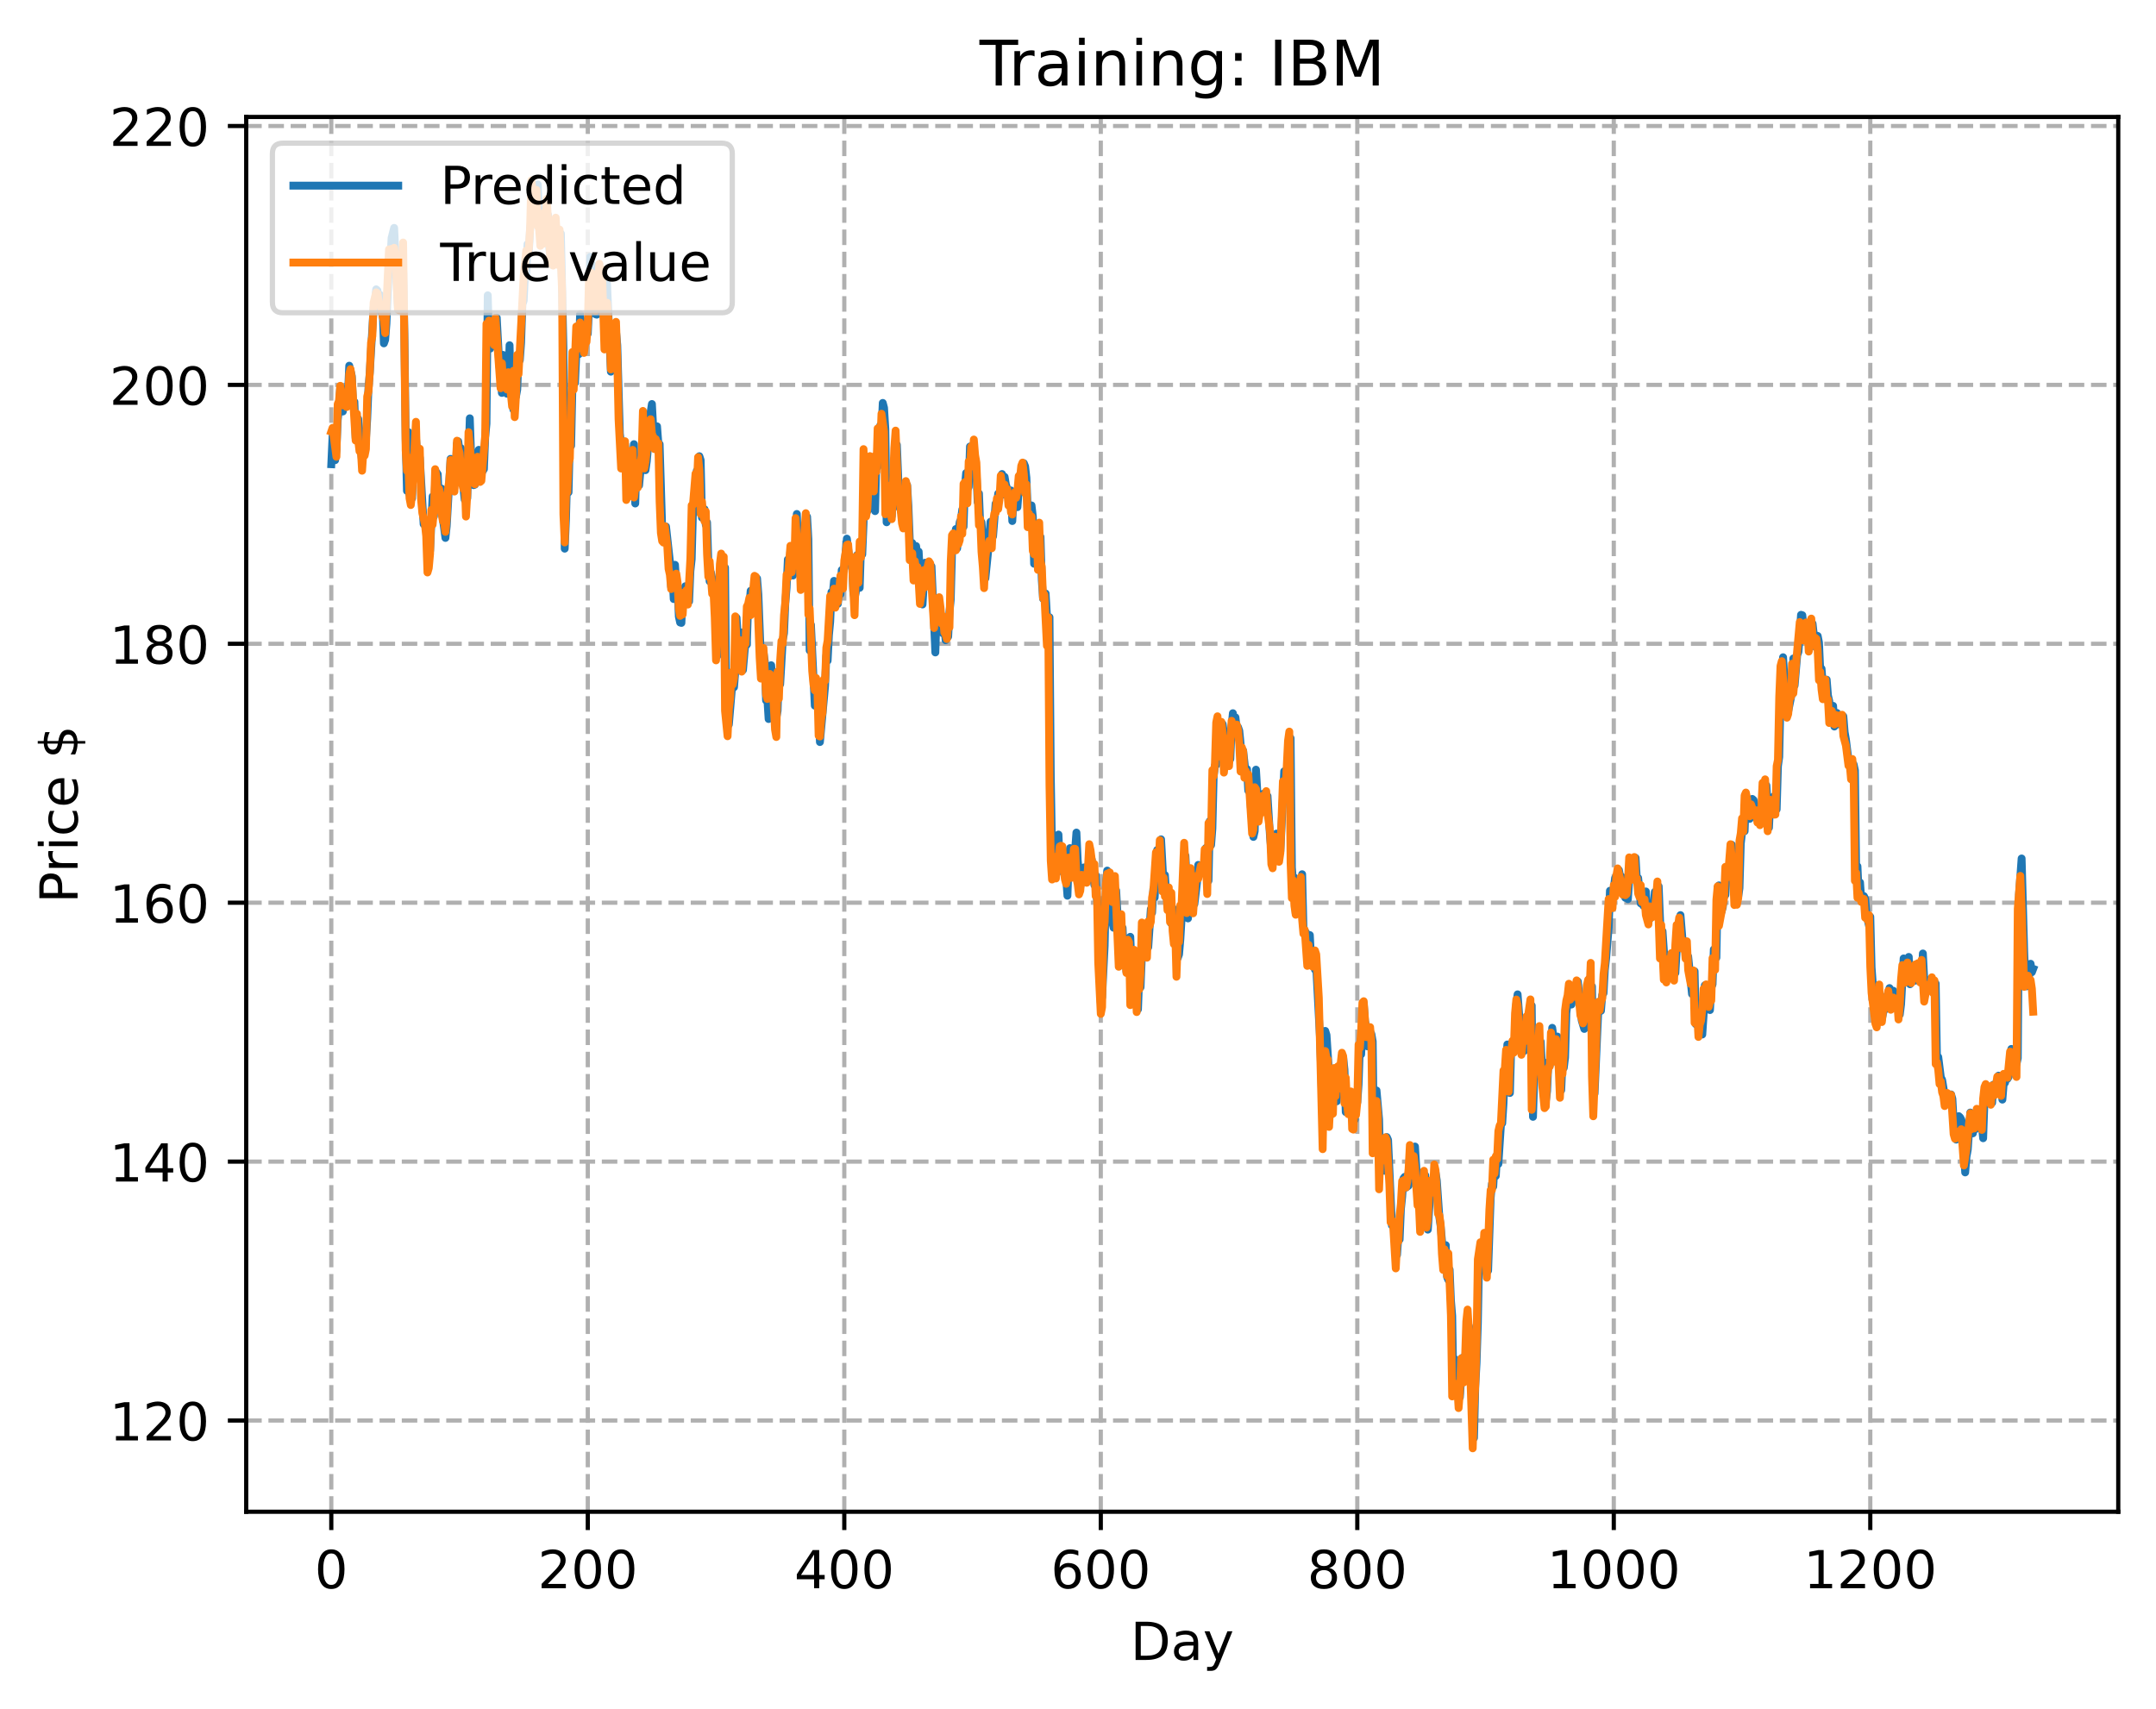 <?xml version="1.0" encoding="utf-8" standalone="no"?>
<!DOCTYPE svg PUBLIC "-//W3C//DTD SVG 1.1//EN"
  "http://www.w3.org/Graphics/SVG/1.1/DTD/svg11.dtd">
<!-- Created with matplotlib (https://matplotlib.org/) -->
<svg height="325.986pt" version="1.1" viewBox="0 0 411.286 325.986" width="411.286pt" xmlns="http://www.w3.org/2000/svg" xmlns:xlink="http://www.w3.org/1999/xlink">
 <defs>
  <style type="text/css">
*{stroke-linecap:butt;stroke-linejoin:round;}
  </style>
 </defs>
 <g id="figure_1">
  <g id="patch_1">
   <path d="M 0 325.986 
L 411.286 325.986 
L 411.286 0 
L 0 0 
z
" style="fill:#ffffff;"/>
  </g>
  <g id="axes_1">
   <g id="patch_2">
    <path d="M 46.966 288.43 
L 404.086 288.43 
L 404.086 22.318 
L 46.966 22.318 
z
" style="fill:#ffffff;"/>
   </g>
   <g id="matplotlib.axis_1">
    <g id="xtick_1">
     <g id="line2d_1">
      <path clip-path="url(#p67b38bf073)" d="M 63.198 288.43 
L 63.198 22.318 
" style="fill:none;stroke:#b0b0b0;stroke-dasharray:2.96,1.28;stroke-dashoffset:0;stroke-width:0.8;"/>
     </g>
     <g id="line2d_2">
      <defs>
       <path d="M 0 0 
L 0 3.5 
" id="m719c10348b" style="stroke:#000000;stroke-width:0.8;"/>
      </defs>
      <g>
       <use style="stroke:#000000;stroke-width:0.8;" x="63.198" xlink:href="#m719c10348b" y="288.43"/>
      </g>
     </g>
     <g id="text_1">
      <!-- 0 -->
      <defs>
       <path d="M 31.781 66.406 
Q 24.172 66.406 20.328 58.906 
Q 16.5 51.422 16.5 36.375 
Q 16.5 21.391 20.328 13.891 
Q 24.172 6.391 31.781 6.391 
Q 39.453 6.391 43.281 13.891 
Q 47.125 21.391 47.125 36.375 
Q 47.125 51.422 43.281 58.906 
Q 39.453 66.406 31.781 66.406 
z
M 31.781 74.219 
Q 44.047 74.219 50.516 64.516 
Q 56.984 54.828 56.984 36.375 
Q 56.984 17.969 50.516 8.266 
Q 44.047 -1.422 31.781 -1.422 
Q 19.531 -1.422 13.062 8.266 
Q 6.594 17.969 6.594 36.375 
Q 6.594 54.828 13.062 64.516 
Q 19.531 74.219 31.781 74.219 
z
" id="DejaVuSans-48"/>
      </defs>
      <g transform="translate(60.017 303.029)scale(0.1 -0.1)">
       <use xlink:href="#DejaVuSans-48"/>
      </g>
     </g>
    </g>
    <g id="xtick_2">
     <g id="line2d_3">
      <path clip-path="url(#p67b38bf073)" d="M 112.129 288.43 
L 112.129 22.318 
" style="fill:none;stroke:#b0b0b0;stroke-dasharray:2.96,1.28;stroke-dashoffset:0;stroke-width:0.8;"/>
     </g>
     <g id="line2d_4">
      <g>
       <use style="stroke:#000000;stroke-width:0.8;" x="112.129" xlink:href="#m719c10348b" y="288.43"/>
      </g>
     </g>
     <g id="text_2">
      <!-- 200 -->
      <defs>
       <path d="M 19.188 8.297 
L 53.609 8.297 
L 53.609 0 
L 7.328 0 
L 7.328 8.297 
Q 12.938 14.109 22.625 23.891 
Q 32.328 33.688 34.812 36.531 
Q 39.547 41.844 41.422 45.531 
Q 43.312 49.219 43.312 52.781 
Q 43.312 58.594 39.234 62.25 
Q 35.156 65.922 28.609 65.922 
Q 23.969 65.922 18.812 64.312 
Q 13.672 62.703 7.812 59.422 
L 7.812 69.391 
Q 13.766 71.781 18.938 73 
Q 24.125 74.219 28.422 74.219 
Q 39.75 74.219 46.484 68.547 
Q 53.219 62.891 53.219 53.422 
Q 53.219 48.922 51.531 44.891 
Q 49.859 40.875 45.406 35.406 
Q 44.188 33.984 37.641 27.219 
Q 31.109 20.453 19.188 8.297 
z
" id="DejaVuSans-50"/>
      </defs>
      <g transform="translate(102.585 303.029)scale(0.1 -0.1)">
       <use xlink:href="#DejaVuSans-50"/>
       <use x="63.623" xlink:href="#DejaVuSans-48"/>
       <use x="127.246" xlink:href="#DejaVuSans-48"/>
      </g>
     </g>
    </g>
    <g id="xtick_3">
     <g id="line2d_5">
      <path clip-path="url(#p67b38bf073)" d="M 161.06 288.43 
L 161.06 22.318 
" style="fill:none;stroke:#b0b0b0;stroke-dasharray:2.96,1.28;stroke-dashoffset:0;stroke-width:0.8;"/>
     </g>
     <g id="line2d_6">
      <g>
       <use style="stroke:#000000;stroke-width:0.8;" x="161.06" xlink:href="#m719c10348b" y="288.43"/>
      </g>
     </g>
     <g id="text_3">
      <!-- 400 -->
      <defs>
       <path d="M 37.797 64.312 
L 12.891 25.391 
L 37.797 25.391 
z
M 35.203 72.906 
L 47.609 72.906 
L 47.609 25.391 
L 58.016 25.391 
L 58.016 17.188 
L 47.609 17.188 
L 47.609 0 
L 37.797 0 
L 37.797 17.188 
L 4.891 17.188 
L 4.891 26.703 
z
" id="DejaVuSans-52"/>
      </defs>
      <g transform="translate(151.516 303.029)scale(0.1 -0.1)">
       <use xlink:href="#DejaVuSans-52"/>
       <use x="63.623" xlink:href="#DejaVuSans-48"/>
       <use x="127.246" xlink:href="#DejaVuSans-48"/>
      </g>
     </g>
    </g>
    <g id="xtick_4">
     <g id="line2d_7">
      <path clip-path="url(#p67b38bf073)" d="M 209.99 288.43 
L 209.99 22.318 
" style="fill:none;stroke:#b0b0b0;stroke-dasharray:2.96,1.28;stroke-dashoffset:0;stroke-width:0.8;"/>
     </g>
     <g id="line2d_8">
      <g>
       <use style="stroke:#000000;stroke-width:0.8;" x="209.99" xlink:href="#m719c10348b" y="288.43"/>
      </g>
     </g>
     <g id="text_4">
      <!-- 600 -->
      <defs>
       <path d="M 33.016 40.375 
Q 26.375 40.375 22.484 35.828 
Q 18.609 31.297 18.609 23.391 
Q 18.609 15.531 22.484 10.953 
Q 26.375 6.391 33.016 6.391 
Q 39.656 6.391 43.531 10.953 
Q 47.406 15.531 47.406 23.391 
Q 47.406 31.297 43.531 35.828 
Q 39.656 40.375 33.016 40.375 
z
M 52.594 71.297 
L 52.594 62.312 
Q 48.875 64.062 45.094 64.984 
Q 41.312 65.922 37.594 65.922 
Q 27.828 65.922 22.672 59.328 
Q 17.531 52.734 16.797 39.406 
Q 19.672 43.656 24.016 45.922 
Q 28.375 48.188 33.594 48.188 
Q 44.578 48.188 50.953 41.516 
Q 57.328 34.859 57.328 23.391 
Q 57.328 12.156 50.688 5.359 
Q 44.047 -1.422 33.016 -1.422 
Q 20.359 -1.422 13.672 8.266 
Q 6.984 17.969 6.984 36.375 
Q 6.984 53.656 15.188 63.938 
Q 23.391 74.219 37.203 74.219 
Q 40.922 74.219 44.703 73.484 
Q 48.484 72.75 52.594 71.297 
z
" id="DejaVuSans-54"/>
      </defs>
      <g transform="translate(200.446 303.029)scale(0.1 -0.1)">
       <use xlink:href="#DejaVuSans-54"/>
       <use x="63.623" xlink:href="#DejaVuSans-48"/>
       <use x="127.246" xlink:href="#DejaVuSans-48"/>
      </g>
     </g>
    </g>
    <g id="xtick_5">
     <g id="line2d_9">
      <path clip-path="url(#p67b38bf073)" d="M 258.921 288.43 
L 258.921 22.318 
" style="fill:none;stroke:#b0b0b0;stroke-dasharray:2.96,1.28;stroke-dashoffset:0;stroke-width:0.8;"/>
     </g>
     <g id="line2d_10">
      <g>
       <use style="stroke:#000000;stroke-width:0.8;" x="258.921" xlink:href="#m719c10348b" y="288.43"/>
      </g>
     </g>
     <g id="text_5">
      <!-- 800 -->
      <defs>
       <path d="M 31.781 34.625 
Q 24.75 34.625 20.719 30.859 
Q 16.703 27.094 16.703 20.516 
Q 16.703 13.922 20.719 10.156 
Q 24.75 6.391 31.781 6.391 
Q 38.812 6.391 42.859 10.172 
Q 46.922 13.969 46.922 20.516 
Q 46.922 27.094 42.891 30.859 
Q 38.875 34.625 31.781 34.625 
z
M 21.922 38.812 
Q 15.578 40.375 12.031 44.719 
Q 8.5 49.078 8.5 55.328 
Q 8.5 64.062 14.719 69.141 
Q 20.953 74.219 31.781 74.219 
Q 42.672 74.219 48.875 69.141 
Q 55.078 64.062 55.078 55.328 
Q 55.078 49.078 51.531 44.719 
Q 48 40.375 41.703 38.812 
Q 48.828 37.156 52.797 32.312 
Q 56.781 27.484 56.781 20.516 
Q 56.781 9.906 50.312 4.234 
Q 43.844 -1.422 31.781 -1.422 
Q 19.734 -1.422 13.25 4.234 
Q 6.781 9.906 6.781 20.516 
Q 6.781 27.484 10.781 32.312 
Q 14.797 37.156 21.922 38.812 
z
M 18.312 54.391 
Q 18.312 48.734 21.844 45.562 
Q 25.391 42.391 31.781 42.391 
Q 38.141 42.391 41.719 45.562 
Q 45.312 48.734 45.312 54.391 
Q 45.312 60.062 41.719 63.234 
Q 38.141 66.406 31.781 66.406 
Q 25.391 66.406 21.844 63.234 
Q 18.312 60.062 18.312 54.391 
z
" id="DejaVuSans-56"/>
      </defs>
      <g transform="translate(249.377 303.029)scale(0.1 -0.1)">
       <use xlink:href="#DejaVuSans-56"/>
       <use x="63.623" xlink:href="#DejaVuSans-48"/>
       <use x="127.246" xlink:href="#DejaVuSans-48"/>
      </g>
     </g>
    </g>
    <g id="xtick_6">
     <g id="line2d_11">
      <path clip-path="url(#p67b38bf073)" d="M 307.851 288.43 
L 307.851 22.318 
" style="fill:none;stroke:#b0b0b0;stroke-dasharray:2.96,1.28;stroke-dashoffset:0;stroke-width:0.8;"/>
     </g>
     <g id="line2d_12">
      <g>
       <use style="stroke:#000000;stroke-width:0.8;" x="307.851" xlink:href="#m719c10348b" y="288.43"/>
      </g>
     </g>
     <g id="text_6">
      <!-- 1000 -->
      <defs>
       <path d="M 12.406 8.297 
L 28.516 8.297 
L 28.516 63.922 
L 10.984 60.406 
L 10.984 69.391 
L 28.422 72.906 
L 38.281 72.906 
L 38.281 8.297 
L 54.391 8.297 
L 54.391 0 
L 12.406 0 
z
" id="DejaVuSans-49"/>
      </defs>
      <g transform="translate(295.126 303.029)scale(0.1 -0.1)">
       <use xlink:href="#DejaVuSans-49"/>
       <use x="63.623" xlink:href="#DejaVuSans-48"/>
       <use x="127.246" xlink:href="#DejaVuSans-48"/>
       <use x="190.869" xlink:href="#DejaVuSans-48"/>
      </g>
     </g>
    </g>
    <g id="xtick_7">
     <g id="line2d_13">
      <path clip-path="url(#p67b38bf073)" d="M 356.782 288.43 
L 356.782 22.318 
" style="fill:none;stroke:#b0b0b0;stroke-dasharray:2.96,1.28;stroke-dashoffset:0;stroke-width:0.8;"/>
     </g>
     <g id="line2d_14">
      <g>
       <use style="stroke:#000000;stroke-width:0.8;" x="356.782" xlink:href="#m719c10348b" y="288.43"/>
      </g>
     </g>
     <g id="text_7">
      <!-- 1200 -->
      <g transform="translate(344.057 303.029)scale(0.1 -0.1)">
       <use xlink:href="#DejaVuSans-49"/>
       <use x="63.623" xlink:href="#DejaVuSans-50"/>
       <use x="127.246" xlink:href="#DejaVuSans-48"/>
       <use x="190.869" xlink:href="#DejaVuSans-48"/>
      </g>
     </g>
    </g>
    <g id="text_8">
     <!-- Day -->
     <defs>
      <path d="M 19.672 64.797 
L 19.672 8.109 
L 31.594 8.109 
Q 46.688 8.109 53.688 14.938 
Q 60.688 21.781 60.688 36.531 
Q 60.688 51.172 53.688 57.984 
Q 46.688 64.797 31.594 64.797 
z
M 9.812 72.906 
L 30.078 72.906 
Q 51.266 72.906 61.172 64.094 
Q 71.094 55.281 71.094 36.531 
Q 71.094 17.672 61.125 8.828 
Q 51.172 0 30.078 0 
L 9.812 0 
z
" id="DejaVuSans-68"/>
      <path d="M 34.281 27.484 
Q 23.391 27.484 19.188 25 
Q 14.984 22.516 14.984 16.5 
Q 14.984 11.719 18.141 8.906 
Q 21.297 6.109 26.703 6.109 
Q 34.188 6.109 38.703 11.406 
Q 43.219 16.703 43.219 25.484 
L 43.219 27.484 
z
M 52.203 31.203 
L 52.203 0 
L 43.219 0 
L 43.219 8.297 
Q 40.141 3.328 35.547 0.953 
Q 30.953 -1.422 24.312 -1.422 
Q 15.922 -1.422 10.953 3.297 
Q 6 8.016 6 15.922 
Q 6 25.141 12.172 29.828 
Q 18.359 34.516 30.609 34.516 
L 43.219 34.516 
L 43.219 35.406 
Q 43.219 41.609 39.141 45 
Q 35.062 48.391 27.688 48.391 
Q 23 48.391 18.547 47.266 
Q 14.109 46.141 10.016 43.891 
L 10.016 52.203 
Q 14.938 54.109 19.578 55.047 
Q 24.219 56 28.609 56 
Q 40.484 56 46.344 49.844 
Q 52.203 43.703 52.203 31.203 
z
" id="DejaVuSans-97"/>
      <path d="M 32.172 -5.078 
Q 28.375 -14.844 24.75 -17.812 
Q 21.141 -20.797 15.094 -20.797 
L 7.906 -20.797 
L 7.906 -13.281 
L 13.188 -13.281 
Q 16.891 -13.281 18.938 -11.516 
Q 21 -9.766 23.484 -3.219 
L 25.094 0.875 
L 2.984 54.688 
L 12.5 54.688 
L 29.594 11.922 
L 46.688 54.688 
L 56.203 54.688 
z
" id="DejaVuSans-121"/>
     </defs>
     <g transform="translate(215.652 316.707)scale(0.1 -0.1)">
      <use xlink:href="#DejaVuSans-68"/>
      <use x="77.002" xlink:href="#DejaVuSans-97"/>
      <use x="138.281" xlink:href="#DejaVuSans-121"/>
     </g>
    </g>
   </g>
   <g id="matplotlib.axis_2">
    <g id="ytick_1">
     <g id="line2d_15">
      <path clip-path="url(#p67b38bf073)" d="M 46.966 271.024 
L 404.086 271.024 
" style="fill:none;stroke:#b0b0b0;stroke-dasharray:2.96,1.28;stroke-dashoffset:0;stroke-width:0.8;"/>
     </g>
     <g id="line2d_16">
      <defs>
       <path d="M 0 0 
L -3.5 0 
" id="m6eb9f5b601" style="stroke:#000000;stroke-width:0.8;"/>
      </defs>
      <g>
       <use style="stroke:#000000;stroke-width:0.8;" x="46.966" xlink:href="#m6eb9f5b601" y="271.024"/>
      </g>
     </g>
     <g id="text_9">
      <!-- 120 -->
      <g transform="translate(20.878 274.823)scale(0.1 -0.1)">
       <use xlink:href="#DejaVuSans-49"/>
       <use x="63.623" xlink:href="#DejaVuSans-50"/>
       <use x="127.246" xlink:href="#DejaVuSans-48"/>
      </g>
     </g>
    </g>
    <g id="ytick_2">
     <g id="line2d_17">
      <path clip-path="url(#p67b38bf073)" d="M 46.966 221.627 
L 404.086 221.627 
" style="fill:none;stroke:#b0b0b0;stroke-dasharray:2.96,1.28;stroke-dashoffset:0;stroke-width:0.8;"/>
     </g>
     <g id="line2d_18">
      <g>
       <use style="stroke:#000000;stroke-width:0.8;" x="46.966" xlink:href="#m6eb9f5b601" y="221.627"/>
      </g>
     </g>
     <g id="text_10">
      <!-- 140 -->
      <g transform="translate(20.878 225.427)scale(0.1 -0.1)">
       <use xlink:href="#DejaVuSans-49"/>
       <use x="63.623" xlink:href="#DejaVuSans-52"/>
       <use x="127.246" xlink:href="#DejaVuSans-48"/>
      </g>
     </g>
    </g>
    <g id="ytick_3">
     <g id="line2d_19">
      <path clip-path="url(#p67b38bf073)" d="M 46.966 172.231 
L 404.086 172.231 
" style="fill:none;stroke:#b0b0b0;stroke-dasharray:2.96,1.28;stroke-dashoffset:0;stroke-width:0.8;"/>
     </g>
     <g id="line2d_20">
      <g>
       <use style="stroke:#000000;stroke-width:0.8;" x="46.966" xlink:href="#m6eb9f5b601" y="172.231"/>
      </g>
     </g>
     <g id="text_11">
      <!-- 160 -->
      <g transform="translate(20.878 176.03)scale(0.1 -0.1)">
       <use xlink:href="#DejaVuSans-49"/>
       <use x="63.623" xlink:href="#DejaVuSans-54"/>
       <use x="127.246" xlink:href="#DejaVuSans-48"/>
      </g>
     </g>
    </g>
    <g id="ytick_4">
     <g id="line2d_21">
      <path clip-path="url(#p67b38bf073)" d="M 46.966 122.834 
L 404.086 122.834 
" style="fill:none;stroke:#b0b0b0;stroke-dasharray:2.96,1.28;stroke-dashoffset:0;stroke-width:0.8;"/>
     </g>
     <g id="line2d_22">
      <g>
       <use style="stroke:#000000;stroke-width:0.8;" x="46.966" xlink:href="#m6eb9f5b601" y="122.834"/>
      </g>
     </g>
     <g id="text_12">
      <!-- 180 -->
      <g transform="translate(20.878 126.633)scale(0.1 -0.1)">
       <use xlink:href="#DejaVuSans-49"/>
       <use x="63.623" xlink:href="#DejaVuSans-56"/>
       <use x="127.246" xlink:href="#DejaVuSans-48"/>
      </g>
     </g>
    </g>
    <g id="ytick_5">
     <g id="line2d_23">
      <path clip-path="url(#p67b38bf073)" d="M 46.966 73.437 
L 404.086 73.437 
" style="fill:none;stroke:#b0b0b0;stroke-dasharray:2.96,1.28;stroke-dashoffset:0;stroke-width:0.8;"/>
     </g>
     <g id="line2d_24">
      <g>
       <use style="stroke:#000000;stroke-width:0.8;" x="46.966" xlink:href="#m6eb9f5b601" y="73.437"/>
      </g>
     </g>
     <g id="text_13">
      <!-- 200 -->
      <g transform="translate(20.878 77.237)scale(0.1 -0.1)">
       <use xlink:href="#DejaVuSans-50"/>
       <use x="63.623" xlink:href="#DejaVuSans-48"/>
       <use x="127.246" xlink:href="#DejaVuSans-48"/>
      </g>
     </g>
    </g>
    <g id="ytick_6">
     <g id="line2d_25">
      <path clip-path="url(#p67b38bf073)" d="M 46.966 24.041 
L 404.086 24.041 
" style="fill:none;stroke:#b0b0b0;stroke-dasharray:2.96,1.28;stroke-dashoffset:0;stroke-width:0.8;"/>
     </g>
     <g id="line2d_26">
      <g>
       <use style="stroke:#000000;stroke-width:0.8;" x="46.966" xlink:href="#m6eb9f5b601" y="24.041"/>
      </g>
     </g>
     <g id="text_14">
      <!-- 220 -->
      <g transform="translate(20.878 27.84)scale(0.1 -0.1)">
       <use xlink:href="#DejaVuSans-50"/>
       <use x="63.623" xlink:href="#DejaVuSans-50"/>
       <use x="127.246" xlink:href="#DejaVuSans-48"/>
      </g>
     </g>
    </g>
    <g id="text_15">
     <!-- Price $ -->
     <defs>
      <path d="M 19.672 64.797 
L 19.672 37.406 
L 32.078 37.406 
Q 38.969 37.406 42.719 40.969 
Q 46.484 44.531 46.484 51.125 
Q 46.484 57.672 42.719 61.234 
Q 38.969 64.797 32.078 64.797 
z
M 9.812 72.906 
L 32.078 72.906 
Q 44.344 72.906 50.609 67.359 
Q 56.891 61.812 56.891 51.125 
Q 56.891 40.328 50.609 34.812 
Q 44.344 29.297 32.078 29.297 
L 19.672 29.297 
L 19.672 0 
L 9.812 0 
z
" id="DejaVuSans-80"/>
      <path d="M 41.109 46.297 
Q 39.594 47.172 37.812 47.578 
Q 36.031 48 33.891 48 
Q 26.266 48 22.188 43.047 
Q 18.109 38.094 18.109 28.812 
L 18.109 0 
L 9.078 0 
L 9.078 54.688 
L 18.109 54.688 
L 18.109 46.188 
Q 20.953 51.172 25.484 53.578 
Q 30.031 56 36.531 56 
Q 37.453 56 38.578 55.875 
Q 39.703 55.766 41.062 55.516 
z
" id="DejaVuSans-114"/>
      <path d="M 9.422 54.688 
L 18.406 54.688 
L 18.406 0 
L 9.422 0 
z
M 9.422 75.984 
L 18.406 75.984 
L 18.406 64.594 
L 9.422 64.594 
z
" id="DejaVuSans-105"/>
      <path d="M 48.781 52.594 
L 48.781 44.188 
Q 44.969 46.297 41.141 47.344 
Q 37.312 48.391 33.406 48.391 
Q 24.656 48.391 19.812 42.844 
Q 14.984 37.312 14.984 27.297 
Q 14.984 17.281 19.812 11.734 
Q 24.656 6.203 33.406 6.203 
Q 37.312 6.203 41.141 7.25 
Q 44.969 8.297 48.781 10.406 
L 48.781 2.094 
Q 45.016 0.344 40.984 -0.531 
Q 36.969 -1.422 32.422 -1.422 
Q 20.062 -1.422 12.781 6.344 
Q 5.516 14.109 5.516 27.297 
Q 5.516 40.672 12.859 48.328 
Q 20.219 56 33.016 56 
Q 37.156 56 41.109 55.141 
Q 45.062 54.297 48.781 52.594 
z
" id="DejaVuSans-99"/>
      <path d="M 56.203 29.594 
L 56.203 25.203 
L 14.891 25.203 
Q 15.484 15.922 20.484 11.062 
Q 25.484 6.203 34.422 6.203 
Q 39.594 6.203 44.453 7.469 
Q 49.312 8.734 54.109 11.281 
L 54.109 2.781 
Q 49.266 0.734 44.188 -0.344 
Q 39.109 -1.422 33.891 -1.422 
Q 20.797 -1.422 13.156 6.188 
Q 5.516 13.812 5.516 26.812 
Q 5.516 40.234 12.766 48.109 
Q 20.016 56 32.328 56 
Q 43.359 56 49.781 48.891 
Q 56.203 41.797 56.203 29.594 
z
M 47.219 32.234 
Q 47.125 39.594 43.094 43.984 
Q 39.062 48.391 32.422 48.391 
Q 24.906 48.391 20.391 44.141 
Q 15.875 39.891 15.188 32.172 
z
" id="DejaVuSans-101"/>
      <path id="DejaVuSans-32"/>
      <path d="M 33.797 -14.703 
L 28.906 -14.703 
L 28.859 0 
Q 23.734 0.094 18.609 1.188 
Q 13.484 2.297 8.297 4.5 
L 8.297 13.281 
Q 13.281 10.156 18.375 8.562 
Q 23.484 6.984 28.906 6.938 
L 28.906 29.203 
Q 18.109 30.953 13.203 35.156 
Q 8.297 39.359 8.297 46.688 
Q 8.297 54.641 13.625 59.219 
Q 18.953 63.812 28.906 64.5 
L 28.906 75.984 
L 33.797 75.984 
L 33.797 64.656 
Q 38.328 64.453 42.578 63.688 
Q 46.828 62.938 50.875 61.625 
L 50.875 53.078 
Q 46.828 55.125 42.547 56.25 
Q 38.281 57.375 33.797 57.562 
L 33.797 36.719 
Q 44.875 35.016 50.094 30.609 
Q 55.328 26.219 55.328 18.609 
Q 55.328 10.359 49.781 5.594 
Q 44.234 0.828 33.797 0.094 
z
M 28.906 37.594 
L 28.906 57.625 
Q 23.25 56.984 20.266 54.391 
Q 17.281 51.812 17.281 47.516 
Q 17.281 43.312 20.031 40.969 
Q 22.797 38.625 28.906 37.594 
z
M 33.797 28.219 
L 33.797 7.078 
Q 39.984 7.906 43.141 10.594 
Q 46.297 13.281 46.297 17.672 
Q 46.297 21.969 43.281 24.5 
Q 40.281 27.047 33.797 28.219 
z
" id="DejaVuSans-36"/>
     </defs>
     <g transform="translate(14.798 172.342)rotate(-90)scale(0.1 -0.1)">
      <use xlink:href="#DejaVuSans-80"/>
      <use x="58.553" xlink:href="#DejaVuSans-114"/>
      <use x="99.666" xlink:href="#DejaVuSans-105"/>
      <use x="127.449" xlink:href="#DejaVuSans-99"/>
      <use x="182.43" xlink:href="#DejaVuSans-101"/>
      <use x="243.953" xlink:href="#DejaVuSans-32"/>
      <use x="275.74" xlink:href="#DejaVuSans-36"/>
     </g>
    </g>
   </g>
   <g id="line2d_27">
    <path clip-path="url(#p67b38bf073)" d="M 63.198 88.571 
L 63.443 83.197 
L 63.688 83.451 
L 63.932 87.802 
L 64.177 85.792 
L 64.422 80.097 
L 64.666 77.948 
L 64.911 73.807 
L 65.156 74.133 
L 65.4 78.512 
L 65.645 75.568 
L 65.89 76.849 
L 66.134 75.67 
L 66.379 75.165 
L 66.623 69.772 
L 67.113 71.752 
L 67.357 77.323 
L 67.602 76.656 
L 67.847 83.568 
L 68.336 79.925 
L 68.581 84.345 
L 68.825 85.677 
L 69.07 88.048 
L 69.315 86.853 
L 69.559 84.443 
L 69.804 83.841 
L 70.049 79.91 
L 70.293 74.022 
L 70.538 71.136 
L 71.272 58.652 
L 71.517 57.885 
L 71.761 55.204 
L 72.006 55.437 
L 72.251 58.503 
L 72.495 56.26 
L 72.74 59.605 
L 72.984 58.563 
L 73.229 65.514 
L 73.474 64.834 
L 73.718 61.742 
L 74.208 49.975 
L 74.452 50.254 
L 74.697 45.426 
L 75.186 43.482 
L 75.92 58.834 
L 76.165 57.888 
L 76.41 51.958 
L 76.654 49.899 
L 76.899 51.297 
L 77.144 63.922 
L 77.388 83.802 
L 77.633 93.655 
L 77.878 82.417 
L 78.122 94.364 
L 78.367 93.966 
L 78.611 95.061 
L 78.856 87.153 
L 79.101 86.192 
L 79.345 83.438 
L 79.835 90.099 
L 80.079 87.318 
L 80.813 100.005 
L 81.058 99.555 
L 81.303 100.986 
L 81.792 106.01 
L 82.037 105.091 
L 82.526 94.717 
L 82.771 98.535 
L 83.015 92.345 
L 83.26 90.122 
L 83.505 90.487 
L 83.749 96.867 
L 83.994 94.3 
L 84.239 93.225 
L 84.483 98.997 
L 84.972 102.631 
L 85.217 100.366 
L 85.951 87.551 
L 86.196 88.804 
L 86.685 92.591 
L 86.93 90.951 
L 87.174 84.621 
L 87.419 84.212 
L 87.664 86.348 
L 87.908 85.487 
L 88.153 88.229 
L 88.398 92.967 
L 88.642 95.334 
L 88.887 94.659 
L 89.132 95.063 
L 89.621 79.809 
L 89.866 86.971 
L 90.11 88.544 
L 90.355 92.566 
L 90.599 92.466 
L 90.844 89.721 
L 91.089 89.275 
L 91.333 85.826 
L 91.578 91.098 
L 91.823 88.667 
L 92.067 89.894 
L 92.312 89.506 
L 92.557 83.413 
L 92.801 80.828 
L 93.046 56.341 
L 93.291 65.698 
L 93.535 66.506 
L 93.78 63.539 
L 94.025 65.845 
L 94.269 65.559 
L 94.514 63.592 
L 94.759 60.618 
L 95.248 69.665 
L 95.493 71.341 
L 95.737 74.967 
L 95.982 67.718 
L 96.227 74.624 
L 96.471 73.041 
L 96.716 75.123 
L 96.96 73.484 
L 97.205 65.865 
L 97.45 74.541 
L 97.694 75.763 
L 97.939 78.16 
L 98.184 73.729 
L 98.428 75.656 
L 98.673 74.301 
L 98.918 67.614 
L 99.162 68.726 
L 99.407 65.365 
L 99.652 58.044 
L 99.896 57.373 
L 100.141 52.231 
L 100.386 52.484 
L 100.63 46.584 
L 100.875 48.075 
L 101.12 43.678 
L 101.364 41.934 
L 101.609 36.245 
L 101.854 36.937 
L 102.098 41.375 
L 102.587 35.195 
L 102.832 43.101 
L 103.077 41.212 
L 103.321 41.539 
L 103.566 46.255 
L 103.811 45.65 
L 104.3 41.444 
L 104.545 40.99 
L 104.789 47.115 
L 105.034 49.66 
L 105.279 50.504 
L 105.523 45.569 
L 105.768 46.412 
L 106.013 46.66 
L 106.257 45.069 
L 106.502 46.261 
L 106.991 44.567 
L 107.481 66.495 
L 107.725 104.682 
L 107.97 98.915 
L 108.215 89.921 
L 108.459 93.933 
L 108.704 83.629 
L 108.948 85.053 
L 109.193 73.617 
L 109.438 68.661 
L 109.682 73.077 
L 110.172 62.256 
L 110.416 67.588 
L 110.661 59.954 
L 110.906 64.581 
L 111.15 66.848 
L 111.395 62.316 
L 111.64 65.015 
L 111.884 61.177 
L 112.129 63.669 
L 112.374 58.245 
L 112.618 48.999 
L 112.863 52.138 
L 113.108 50.654 
L 113.352 58.038 
L 113.597 59.953 
L 113.842 60.036 
L 114.086 53.43 
L 114.331 50.475 
L 114.82 54.725 
L 115.065 55.191 
L 115.554 65.774 
L 115.799 54.102 
L 116.533 70.915 
L 117.022 63.713 
L 117.267 65.16 
L 117.511 63.155 
L 117.756 65.867 
L 118.245 82.719 
L 118.49 84.811 
L 118.735 88.318 
L 118.979 84.47 
L 119.224 84.668 
L 119.469 87.592 
L 119.713 93.869 
L 119.958 90.977 
L 120.203 90.194 
L 120.447 90.391 
L 120.936 84.744 
L 121.181 96.064 
L 121.426 88.008 
L 121.67 89.455 
L 121.915 92.613 
L 122.404 87.312 
L 122.649 87.029 
L 122.894 80.596 
L 123.138 89.703 
L 123.383 87.97 
L 123.628 85.169 
L 123.872 80.206 
L 124.362 77.081 
L 124.606 81.596 
L 124.851 81.551 
L 125.096 85.091 
L 125.34 81.339 
L 125.585 84.534 
L 125.83 84.736 
L 126.319 100.843 
L 126.808 102.26 
L 127.053 100.462 
L 127.787 107.106 
L 128.031 111.955 
L 128.276 109.631 
L 128.521 114.297 
L 128.765 107.761 
L 129.01 111.624 
L 129.255 111.992 
L 129.499 117.63 
L 129.744 118.773 
L 129.989 118.846 
L 130.233 112.662 
L 130.478 114.462 
L 130.723 111.849 
L 130.967 114.94 
L 131.212 112.787 
L 131.457 114.744 
L 131.701 108.971 
L 131.946 106.69 
L 132.191 97.502 
L 132.924 89.811 
L 133.169 90.916 
L 133.414 87.045 
L 133.658 87.786 
L 133.903 98.762 
L 134.148 98.601 
L 134.392 97.148 
L 134.637 100.153 
L 134.882 99.678 
L 135.126 107.27 
L 135.371 110.912 
L 135.616 109.244 
L 136.35 112.733 
L 136.594 117.719 
L 136.839 125.137 
L 137.328 110.975 
L 137.573 107.32 
L 137.818 106.424 
L 138.062 110.625 
L 138.307 108.293 
L 138.551 136.117 
L 138.796 133.922 
L 139.041 138.235 
L 139.775 129.549 
L 140.019 131.124 
L 140.264 128.136 
L 140.509 117.879 
L 140.753 121.941 
L 140.998 123.084 
L 141.243 121.083 
L 141.487 120.661 
L 141.732 127.834 
L 142.221 122.202 
L 142.466 123.014 
L 142.711 115.45 
L 142.955 115.537 
L 143.2 112.719 
L 143.445 114.596 
L 143.689 114.392 
L 143.934 112.773 
L 144.178 112.604 
L 144.423 110.371 
L 144.668 113.408 
L 145.157 126.011 
L 145.402 128.527 
L 145.646 124.415 
L 145.891 126.23 
L 146.136 133.643 
L 146.38 133.272 
L 146.625 137.184 
L 147.114 126.922 
L 147.848 137.781 
L 148.093 136.964 
L 148.338 135.594 
L 148.582 128.203 
L 148.827 130.557 
L 149.316 122.123 
L 149.561 120.796 
L 149.806 115.078 
L 150.05 112.158 
L 150.295 106.743 
L 150.539 109.225 
L 150.784 105.151 
L 151.029 104.338 
L 151.273 109.803 
L 151.518 106.413 
L 151.763 106.745 
L 152.007 98.065 
L 152.252 104.973 
L 152.497 103.338 
L 152.741 104.013 
L 152.986 111.414 
L 153.231 108.115 
L 153.475 106.559 
L 153.72 101.1 
L 153.965 98.594 
L 154.209 102.873 
L 154.454 124.102 
L 154.699 119.225 
L 155.433 134.634 
L 155.677 132.594 
L 156.166 134.296 
L 156.411 141.577 
L 157.39 130.897 
L 157.634 125.108 
L 157.879 126.052 
L 158.124 121.215 
L 158.368 118.612 
L 158.613 112.955 
L 158.858 113.405 
L 159.102 110.825 
L 159.347 111.418 
L 159.592 112.832 
L 159.836 115.212 
L 160.081 112.444 
L 160.326 113.366 
L 160.57 108.763 
L 161.06 108.39 
L 161.549 102.768 
L 162.038 106.668 
L 162.283 106.723 
L 162.527 106.633 
L 162.772 112.893 
L 163.017 114.165 
L 163.261 112.959 
L 163.506 105.886 
L 163.751 106.092 
L 163.995 112.155 
L 164.24 104.285 
L 164.485 105.779 
L 164.729 99.971 
L 164.974 87.773 
L 165.463 97.5 
L 165.708 96.93 
L 165.953 87.305 
L 166.197 88.75 
L 166.442 93.138 
L 166.931 97.521 
L 167.176 87.353 
L 167.421 89.061 
L 167.665 83.366 
L 167.91 81.187 
L 168.154 82.272 
L 168.399 76.875 
L 168.644 77.809 
L 168.888 81.853 
L 169.133 99.649 
L 169.378 92.028 
L 169.622 92.514 
L 170.112 98.472 
L 170.356 95.095 
L 170.601 88.213 
L 170.846 85.356 
L 171.09 84.87 
L 171.58 96.779 
L 171.824 97.29 
L 172.069 98.21 
L 172.314 100.25 
L 173.048 92.568 
L 173.292 96.617 
L 173.537 102.825 
L 173.782 105.677 
L 174.026 103.602 
L 174.271 107.111 
L 174.515 108.359 
L 174.76 104.182 
L 175.005 106.43 
L 175.249 105.236 
L 175.739 114.336 
L 175.983 115.327 
L 176.473 107.367 
L 176.717 111.251 
L 176.962 107.64 
L 177.207 111.399 
L 177.451 108.423 
L 177.696 108.06 
L 178.43 124.482 
L 178.675 116.992 
L 179.164 117.812 
L 179.409 119.243 
L 179.653 118.324 
L 179.898 120.858 
L 180.142 118.858 
L 180.387 122.148 
L 180.632 119.054 
L 180.876 121.468 
L 181.121 116.803 
L 181.366 114.405 
L 181.61 105.149 
L 181.855 102.078 
L 182.1 103.721 
L 182.344 100.936 
L 182.589 104.626 
L 182.834 101.302 
L 183.078 99.588 
L 183.323 99.104 
L 183.568 97.213 
L 183.812 100.484 
L 184.057 92.973 
L 184.302 90.251 
L 184.546 93.333 
L 184.791 92.907 
L 185.036 85.19 
L 185.525 87.891 
L 185.77 87.587 
L 186.014 87.519 
L 186.259 90.038 
L 186.503 95.793 
L 186.748 94.154 
L 186.993 100.311 
L 187.237 99.643 
L 187.727 107.05 
L 187.971 110.362 
L 188.461 105.557 
L 188.95 99.553 
L 189.195 101.907 
L 189.439 102.321 
L 189.929 96.076 
L 190.173 96.792 
L 190.418 94.18 
L 190.663 94.442 
L 190.907 94.213 
L 191.152 90.443 
L 191.397 94.369 
L 191.641 90.976 
L 191.886 92.463 
L 192.13 93.21 
L 192.62 96.24 
L 192.864 93.576 
L 193.109 99.411 
L 193.354 94.578 
L 193.598 94.503 
L 194.088 96.766 
L 194.577 90.562 
L 194.822 90.497 
L 195.066 90.197 
L 195.311 88.381 
L 195.556 88.981 
L 195.8 91.146 
L 196.045 97.349 
L 196.29 98.594 
L 196.534 96.702 
L 196.779 96.43 
L 197.024 98.556 
L 197.268 107.56 
L 198.002 100.361 
L 198.247 102.807 
L 198.491 102.445 
L 198.736 110.631 
L 198.981 114.241 
L 199.47 113.24 
L 199.959 121.802 
L 200.204 117.762 
L 200.449 148.083 
L 200.693 162.664 
L 200.938 162.02 
L 201.183 164.794 
L 201.427 165.308 
L 201.672 166.519 
L 201.917 159.228 
L 202.161 165.126 
L 202.406 163.757 
L 202.651 163.921 
L 202.895 163.207 
L 203.14 164.141 
L 203.629 170.897 
L 203.874 163.826 
L 204.118 161.815 
L 204.608 166.986 
L 204.852 165.364 
L 205.342 158.848 
L 205.586 164.149 
L 206.076 169.187 
L 206.32 166.04 
L 206.565 166.815 
L 206.81 165.496 
L 207.054 166.492 
L 207.299 167 
L 207.544 167.965 
L 208.033 163.331 
L 208.278 164.065 
L 208.522 167.267 
L 208.767 168.855 
L 209.012 166.947 
L 209.256 171.547 
L 209.501 173.247 
L 209.99 191.331 
L 210.235 190.244 
L 210.724 180.438 
L 210.969 169.235 
L 211.213 166.103 
L 211.458 168.452 
L 211.703 168.321 
L 211.947 169.335 
L 212.192 175.951 
L 212.437 177.008 
L 212.926 169.902 
L 213.415 178.826 
L 213.66 177.385 
L 213.905 177.634 
L 214.149 177.035 
L 214.394 182.357 
L 214.639 179.625 
L 214.883 185.376 
L 215.128 182.363 
L 215.373 181.263 
L 215.617 178.736 
L 215.862 184.612 
L 216.106 181.847 
L 216.351 181.643 
L 216.596 182.814 
L 217.085 192.574 
L 217.33 185.979 
L 217.574 188.366 
L 218.064 176.507 
L 218.308 179.756 
L 218.553 177.075 
L 218.798 179.494 
L 219.042 180.725 
L 219.532 173.453 
L 219.776 174.125 
L 220.021 169.61 
L 220.266 171.247 
L 220.755 162.163 
L 221 163.85 
L 221.244 164.241 
L 221.489 160.142 
L 221.978 169.05 
L 222.223 166.954 
L 222.467 170.609 
L 222.712 172.36 
L 222.957 171.605 
L 223.201 170.269 
L 223.446 176.224 
L 223.691 173.217 
L 223.935 177.977 
L 224.18 178.289 
L 224.425 177.572 
L 224.669 182.778 
L 224.914 182.103 
L 225.159 179.297 
L 225.648 171.098 
L 226.137 163.273 
L 226.382 168.115 
L 226.627 175.225 
L 226.871 170.506 
L 227.116 171.425 
L 227.361 166.806 
L 227.605 170.864 
L 227.85 172.479 
L 228.339 168.37 
L 228.584 165.015 
L 228.828 165.974 
L 229.807 164.844 
L 230.052 161.788 
L 230.541 168.041 
L 230.786 156.649 
L 231.03 161.24 
L 231.275 158.081 
L 231.52 148.149 
L 231.764 146.057 
L 232.009 145.948 
L 232.254 137.495 
L 232.498 139.619 
L 232.743 144.871 
L 232.988 139.166 
L 233.232 138.152 
L 233.477 139.804 
L 233.722 146.019 
L 233.966 141.268 
L 234.211 139.932 
L 234.455 145.307 
L 234.7 144.813 
L 234.945 138.539 
L 235.189 136.074 
L 235.434 140.031 
L 235.679 136.863 
L 235.923 139.026 
L 236.168 138.725 
L 236.413 139.438 
L 236.657 141.903 
L 236.902 146.547 
L 237.147 143.238 
L 237.636 147.616 
L 237.881 146.735 
L 238.125 150.852 
L 238.37 149.353 
L 238.615 154.047 
L 239.104 159.677 
L 239.349 158.591 
L 239.593 146.848 
L 240.082 154.825 
L 240.572 154.542 
L 241.061 151.413 
L 241.306 152.826 
L 241.55 152.895 
L 241.795 151.872 
L 242.284 159.747 
L 242.774 164.944 
L 243.018 163.504 
L 243.263 159.394 
L 243.508 159.041 
L 243.997 160.332 
L 244.242 162.418 
L 244.976 147.152 
L 245.465 150.769 
L 245.709 144.783 
L 246.199 140.84 
L 246.443 165.521 
L 246.688 168.541 
L 246.933 167.441 
L 247.177 174.302 
L 247.667 171.522 
L 247.911 168.256 
L 248.156 169.082 
L 248.401 166.797 
L 248.645 176.891 
L 248.89 177.664 
L 249.135 177.93 
L 249.379 180.241 
L 249.624 181.244 
L 249.869 178.407 
L 250.113 183.244 
L 250.358 181.591 
L 250.847 185.005 
L 251.092 184.666 
L 251.826 198.331 
L 252.315 213.539 
L 252.56 212.31 
L 252.804 196.694 
L 253.049 197.468 
L 253.538 204.855 
L 253.783 212.827 
L 254.028 207.926 
L 254.272 205.269 
L 254.517 206.484 
L 254.762 205.077 
L 255.006 210.126 
L 255.496 204.287 
L 255.74 207.067 
L 255.985 201.511 
L 256.23 201.772 
L 256.474 204.085 
L 256.719 212.173 
L 256.964 210.249 
L 257.208 211.541 
L 257.453 211.702 
L 257.697 209.699 
L 257.942 209.113 
L 258.187 212.836 
L 258.431 213.636 
L 258.676 208.56 
L 258.921 210.3 
L 259.165 206.891 
L 259.41 199.809 
L 259.655 201.167 
L 260.144 191.431 
L 260.389 194.851 
L 260.633 195.947 
L 260.878 199.643 
L 261.367 196.86 
L 261.612 197.283 
L 261.857 198.682 
L 262.101 218.534 
L 262.591 208.054 
L 263.08 213.576 
L 263.325 223.643 
L 263.569 217.591 
L 263.814 219.573 
L 264.058 223.375 
L 264.303 221.478 
L 264.548 216.945 
L 264.792 217.488 
L 265.526 233.796 
L 265.771 233.476 
L 266.016 234.12 
L 266.505 239.413 
L 266.75 235.89 
L 266.994 236.498 
L 267.239 230.677 
L 267.484 228.319 
L 267.728 224.846 
L 267.973 224.532 
L 268.218 226.573 
L 268.707 226.216 
L 268.952 221.708 
L 269.196 219.401 
L 269.441 221.853 
L 269.685 222.529 
L 269.93 218.754 
L 270.419 226.705 
L 270.664 229.703 
L 270.909 228.861 
L 271.153 232.842 
L 271.398 231.68 
L 271.643 224.043 
L 271.887 224.249 
L 272.377 234.608 
L 272.866 227.184 
L 273.111 227.137 
L 273.355 225.348 
L 273.6 226.395 
L 273.845 223.697 
L 274.089 225.228 
L 274.579 232.252 
L 274.823 233.929 
L 275.557 242.047 
L 275.802 237.571 
L 276.046 243.609 
L 276.291 244.2 
L 276.536 242.242 
L 276.78 248.092 
L 277.025 251.064 
L 277.27 265.611 
L 277.514 259.297 
L 277.759 260.091 
L 278.248 265.09 
L 278.493 266.577 
L 278.982 259.055 
L 279.472 261.462 
L 279.716 258.909 
L 279.961 253.723 
L 280.206 252.995 
L 280.45 254.486 
L 281.184 274.34 
L 281.429 264.378 
L 281.673 260.032 
L 281.918 252.433 
L 282.163 239.588 
L 282.652 237.048 
L 282.897 239.834 
L 283.141 239.296 
L 283.386 235.791 
L 283.875 242.432 
L 284.365 228.533 
L 284.609 225.856 
L 284.854 226.391 
L 285.099 222.06 
L 285.343 224.38 
L 285.588 220.288 
L 285.833 222.082 
L 286.322 214.576 
L 286.567 214.311 
L 286.811 210.521 
L 287.056 204.203 
L 287.301 204.055 
L 287.545 199.277 
L 287.79 201.23 
L 288.034 208.533 
L 288.279 199.992 
L 288.524 198.84 
L 288.768 198.44 
L 289.013 200.395 
L 289.258 191.681 
L 289.502 189.714 
L 289.992 196.235 
L 290.236 197.838 
L 290.481 200.299 
L 290.726 200.544 
L 290.97 197.078 
L 291.215 197.92 
L 291.46 193.936 
L 291.704 195.23 
L 291.949 194.225 
L 292.194 191.866 
L 292.438 213.087 
L 292.928 197.739 
L 293.172 201.747 
L 293.417 198.975 
L 293.661 199.819 
L 293.906 198.736 
L 294.151 203.697 
L 294.64 206.717 
L 294.885 210.047 
L 295.129 208.167 
L 295.374 202.601 
L 295.619 203.382 
L 295.863 201.329 
L 296.108 196.104 
L 296.353 197.971 
L 296.597 198.03 
L 296.842 201.764 
L 297.087 197.769 
L 297.576 202.905 
L 297.821 207.996 
L 298.065 202.537 
L 298.31 203.736 
L 298.555 201.778 
L 298.799 193.283 
L 299.289 189.264 
L 299.533 187.978 
L 299.778 191.662 
L 300.022 189.7 
L 300.267 188.751 
L 300.512 190.242 
L 301.001 187.269 
L 301.735 194.685 
L 302.224 196.314 
L 302.469 195.388 
L 302.958 189.135 
L 303.203 186.71 
L 303.448 192.258 
L 303.692 188.206 
L 303.937 206.759 
L 304.182 208.637 
L 304.916 192.29 
L 305.16 191.702 
L 305.405 192.861 
L 305.649 189.825 
L 305.894 189.499 
L 306.139 185.076 
L 306.383 182.906 
L 306.873 176.959 
L 307.117 169.948 
L 307.362 171.649 
L 307.607 171.462 
L 308.096 167.54 
L 308.341 169.242 
L 308.585 166.275 
L 308.83 166.008 
L 309.075 167.344 
L 309.319 167.247 
L 309.809 170.777 
L 310.053 171.295 
L 310.298 170.244 
L 310.543 171.554 
L 311.032 164.025 
L 311.277 166.968 
L 311.521 167.383 
L 311.766 166.411 
L 312.01 163.68 
L 312.255 167.856 
L 312.5 167.515 
L 312.989 172.358 
L 313.234 170.356 
L 313.478 172.797 
L 313.723 170.434 
L 313.968 170.085 
L 314.212 174.268 
L 314.457 174.082 
L 314.702 175.35 
L 314.946 173.197 
L 315.191 172.237 
L 315.436 173.193 
L 315.68 170.177 
L 315.925 173.108 
L 316.17 172.443 
L 316.414 169.109 
L 316.904 181.141 
L 317.148 177.675 
L 317.637 184.733 
L 317.882 182.941 
L 318.127 185.57 
L 318.371 184.414 
L 318.616 184.164 
L 318.861 184.591 
L 319.105 182.733 
L 319.35 184.884 
L 319.595 185.644 
L 320.084 177.134 
L 320.573 174.598 
L 321.063 180.582 
L 321.307 179.476 
L 321.552 180.536 
L 321.797 182.92 
L 322.041 182.487 
L 322.775 189.652 
L 323.02 186.804 
L 323.265 185.306 
L 323.509 195.421 
L 323.998 192.623 
L 324.243 196.071 
L 324.488 195.396 
L 324.732 197.378 
L 324.977 193.728 
L 325.222 187.989 
L 325.466 191.93 
L 325.711 190.138 
L 326.2 192.713 
L 326.445 188.342 
L 326.69 187.84 
L 326.934 181.147 
L 327.424 182.714 
L 327.668 169.305 
L 327.913 168.925 
L 328.158 174.224 
L 328.402 173.947 
L 328.647 173.055 
L 328.892 170.121 
L 329.136 170.755 
L 329.381 166.508 
L 329.87 166.024 
L 330.359 161.179 
L 330.849 167.41 
L 331.093 172.473 
L 331.338 169.483 
L 331.583 171.129 
L 331.827 169.441 
L 332.072 160.947 
L 332.317 158.808 
L 332.561 157.794 
L 332.806 158.589 
L 333.051 152.47 
L 333.54 154.573 
L 333.785 156.232 
L 334.029 155.781 
L 334.274 152.43 
L 334.519 152.644 
L 335.008 154.821 
L 335.252 154.96 
L 335.497 156.663 
L 335.742 156.449 
L 335.986 156.442 
L 336.476 149.371 
L 336.72 150.831 
L 336.965 149.861 
L 337.454 157.92 
L 337.699 152.733 
L 337.944 152.185 
L 338.188 153.114 
L 338.433 151.909 
L 338.678 154.692 
L 338.922 154.422 
L 339.167 146.16 
L 339.412 144.421 
L 339.656 132.889 
L 340.146 125.397 
L 340.635 133.252 
L 340.88 135.354 
L 341.124 135.714 
L 341.858 132.086 
L 342.103 125.636 
L 342.347 130.78 
L 342.837 125.014 
L 343.081 124.353 
L 343.571 117.303 
L 343.815 117.378 
L 344.06 119.762 
L 344.305 120.262 
L 344.794 120.471 
L 345.039 120.74 
L 345.283 123.168 
L 345.528 122.203 
L 345.773 118.982 
L 346.262 123.377 
L 346.507 121.259 
L 346.751 121.338 
L 346.996 122.609 
L 347.24 128.119 
L 347.485 127.586 
L 347.73 130.718 
L 347.974 132.291 
L 348.219 131.919 
L 348.464 129.678 
L 348.708 132.695 
L 348.953 133.75 
L 349.198 136.428 
L 349.442 135.874 
L 349.687 134.669 
L 349.932 138.615 
L 350.176 136.431 
L 350.421 136.024 
L 350.666 138.19 
L 350.91 138.172 
L 351.155 137.788 
L 351.4 136.712 
L 351.644 136.672 
L 351.889 139.674 
L 352.134 141.095 
L 352.623 145.017 
L 353.112 145.357 
L 353.357 147.476 
L 353.601 145.837 
L 353.846 146.958 
L 354.091 166.627 
L 354.335 165.283 
L 354.58 170.771 
L 354.825 168.364 
L 355.069 171.779 
L 355.314 171.201 
L 355.559 170.964 
L 355.803 171.46 
L 356.048 174.258 
L 356.537 176.607 
L 356.782 174.919 
L 357.027 184.565 
L 357.516 191.226 
L 357.761 192.802 
L 358.005 193.015 
L 358.25 192.336 
L 358.495 193.167 
L 358.739 189.887 
L 358.984 194.539 
L 359.228 193.207 
L 359.473 192.679 
L 359.718 191.668 
L 359.962 191.833 
L 360.207 189.607 
L 360.452 188.517 
L 360.696 189.957 
L 360.941 192.261 
L 361.186 189.03 
L 361.675 191.002 
L 361.92 190.45 
L 362.164 190.893 
L 362.409 193.571 
L 362.654 191.6 
L 363.143 182.861 
L 363.388 186.769 
L 363.632 187.121 
L 363.877 185.744 
L 364.122 182.574 
L 364.366 187.786 
L 364.611 186.058 
L 364.856 187.18 
L 365.1 186.337 
L 365.345 187.111 
L 365.589 184.453 
L 365.834 185.032 
L 366.079 184.125 
L 366.568 186.808 
L 366.813 181.916 
L 367.057 186.67 
L 367.302 189.157 
L 367.547 189.156 
L 368.281 186.853 
L 368.525 188.335 
L 368.77 187.501 
L 369.015 189.379 
L 369.259 187.657 
L 369.504 202.259 
L 369.749 201.667 
L 370.238 205.562 
L 370.483 206.021 
L 371.216 210.399 
L 371.461 210.1 
L 371.706 209.145 
L 371.95 210.531 
L 372.195 208.811 
L 372.44 209.635 
L 372.684 213.968 
L 373.174 217.429 
L 373.663 212.956 
L 373.908 213.183 
L 374.152 213.635 
L 374.397 214.842 
L 374.886 223.69 
L 375.131 220.683 
L 375.376 219.353 
L 375.865 212.265 
L 376.11 212.873 
L 376.354 216.234 
L 376.599 214.085 
L 376.844 215.446 
L 377.088 213.108 
L 377.333 212.191 
L 377.577 213.306 
L 377.822 212.233 
L 378.311 217.169 
L 378.556 210.218 
L 378.801 207.021 
L 379.045 208.599 
L 379.29 208.048 
L 379.535 208.985 
L 379.779 210.532 
L 380.024 210.397 
L 380.269 206.95 
L 380.513 208.081 
L 380.758 207.819 
L 381.247 205.227 
L 381.492 207.3 
L 381.737 207.67 
L 381.981 209.801 
L 382.226 206.774 
L 382.471 206.611 
L 382.715 205.762 
L 382.96 205.829 
L 383.204 205.4 
L 383.449 203.531 
L 383.694 200.128 
L 383.938 203.988 
L 384.183 202.691 
L 384.428 203.156 
L 384.672 203.026 
L 384.917 201.887 
L 385.162 170.603 
L 385.651 163.79 
L 386.14 181.536 
L 386.385 187.793 
L 386.63 188.181 
L 387.119 185.986 
L 387.364 183.878 
L 387.608 185.497 
L 387.853 184.852 
L 387.853 184.852 
" style="fill:none;stroke:#1f77b4;stroke-linecap:square;stroke-width:1.5;"/>
   </g>
   <g id="line2d_28">
    <path clip-path="url(#p67b38bf073)" d="M 63.198 82.354 
L 63.443 81.637 
L 64.177 87.145 
L 64.422 77.093 
L 64.666 76.5 
L 64.911 73.61 
L 65.4 77.34 
L 65.645 75.191 
L 65.89 75.883 
L 66.134 77.661 
L 66.379 77.389 
L 66.623 71.363 
L 66.868 70.424 
L 67.113 72.203 
L 67.847 84.058 
L 68.091 78.945 
L 68.336 84.082 
L 68.581 86.108 
L 68.825 85.589 
L 69.07 89.812 
L 69.315 86.157 
L 69.559 86.923 
L 69.804 85.688 
L 70.049 75.66 
L 70.293 74.672 
L 70.538 71.091 
L 70.783 65.361 
L 71.027 64.126 
L 71.272 57.729 
L 71.761 55.778 
L 72.006 55.976 
L 72.251 57.556 
L 72.74 58.668 
L 72.984 60.372 
L 73.229 61.138 
L 73.474 63.558 
L 74.208 47.578 
L 74.452 49.134 
L 74.697 47.48 
L 74.942 47.776 
L 75.186 47.282 
L 75.431 49.184 
L 75.92 59.063 
L 76.165 59.211 
L 76.899 46.269 
L 77.388 85.885 
L 77.633 89.837 
L 77.878 87.269 
L 78.122 95.048 
L 78.367 96.358 
L 78.611 94.184 
L 79.345 80.476 
L 79.59 89.664 
L 80.079 85.614 
L 80.324 95.271 
L 80.569 97.889 
L 81.058 99.988 
L 81.303 102.285 
L 81.547 109.225 
L 81.792 108.386 
L 82.037 105.693 
L 82.281 97.271 
L 82.526 100.112 
L 82.771 97.42 
L 83.015 89.516 
L 83.26 91.023 
L 83.505 95.098 
L 83.749 93.246 
L 83.994 94.357 
L 84.239 97.963 
L 84.483 99.42 
L 84.728 99.716 
L 84.972 101.47 
L 85.217 98.877 
L 85.462 93.32 
L 85.706 91.665 
L 85.951 87.762 
L 86.44 93.221 
L 86.685 93.789 
L 87.174 84.082 
L 87.419 85.589 
L 87.664 86.355 
L 88.153 92.208 
L 88.398 93.32 
L 88.642 91.443 
L 88.887 98.556 
L 89.132 94.308 
L 89.376 82.452 
L 90.11 90.381 
L 90.355 91.047 
L 90.599 92.406 
L 90.844 91.023 
L 91.089 87.145 
L 91.333 91.665 
L 91.578 91.961 
L 91.823 91.739 
L 92.557 83.119 
L 92.801 61.78 
L 93.046 62.521 
L 93.291 61.162 
L 93.535 61.261 
L 93.78 63.805 
L 94.269 65.855 
L 94.514 60.644 
L 95.493 74.08 
L 95.737 69.288 
L 95.982 73.042 
L 96.227 73.339 
L 96.471 73.215 
L 96.716 74.302 
L 96.96 71.017 
L 97.205 72.647 
L 97.694 77.562 
L 97.939 70.745 
L 98.184 79.587 
L 98.428 75.562 
L 98.673 67.683 
L 98.918 71.388 
L 99.896 52.74 
L 100.386 47.801 
L 100.63 48.542 
L 100.875 47.381 
L 101.12 43.651 
L 101.364 34.414 
L 101.609 36.588 
L 101.854 40.811 
L 102.098 40.243 
L 102.343 36.242 
L 102.587 43.157 
L 102.832 43.602 
L 103.077 46.911 
L 103.321 42.91 
L 103.566 46.541 
L 103.811 40.589 
L 104.055 42.861 
L 104.3 37.971 
L 105.034 50.196 
L 105.523 50.666 
L 105.768 43.799 
L 106.013 41.527 
L 106.502 50.567 
L 106.747 43.799 
L 107.236 55.778 
L 107.481 98.136 
L 107.725 103.495 
L 107.97 94.159 
L 108.215 93.912 
L 108.459 88.38 
L 108.704 87.491 
L 109.193 67.164 
L 109.438 74.351 
L 109.927 62.299 
L 110.172 66.571 
L 110.661 61.533 
L 110.906 65.435 
L 111.15 62.397 
L 111.395 67.337 
L 111.64 65.509 
L 111.884 65.238 
L 112.129 61.854 
L 112.374 52.592 
L 112.618 54.667 
L 112.863 52.073 
L 113.108 56.173 
L 113.352 58.223 
L 113.597 59.31 
L 113.842 54.222 
L 114.086 53.876 
L 114.331 50.32 
L 114.575 53.629 
L 114.82 51.332 
L 115.309 66.67 
L 115.554 64.052 
L 115.799 57.754 
L 116.288 63.608 
L 116.533 70.474 
L 116.777 64.126 
L 117.022 68.004 
L 117.267 65.929 
L 117.511 61.409 
L 117.756 68.646 
L 118.001 79.983 
L 118.49 89.393 
L 118.735 85.836 
L 118.979 86.132 
L 119.224 84.181 
L 119.469 95.394 
L 119.958 94.431 
L 120.447 85.96 
L 120.692 85.836 
L 120.936 94.925 
L 121.426 91.22 
L 121.67 93.023 
L 121.915 88.256 
L 122.16 88.627 
L 122.404 86.898 
L 122.649 78.402 
L 122.894 89.393 
L 123.138 88.034 
L 123.383 85.836 
L 123.628 81.81 
L 123.872 80.304 
L 124.117 79.983 
L 124.362 82.798 
L 124.606 83.292 
L 124.851 85.688 
L 125.096 83.786 
L 125.34 85.391 
L 125.585 84.552 
L 125.83 95.691 
L 126.074 101.692 
L 126.319 103.248 
L 126.563 103.52 
L 126.808 100.383 
L 127.297 104.236 
L 127.542 108.534 
L 127.787 109.645 
L 128.031 112.387 
L 129.01 109.448 
L 129.255 111.127 
L 129.499 116.067 
L 129.744 117.499 
L 129.989 116.314 
L 130.233 117.228 
L 130.478 113.054 
L 130.723 115.104 
L 130.967 112.584 
L 131.212 115.351 
L 131.701 106.533 
L 131.946 96.407 
L 132.191 96.333 
L 132.68 90.356 
L 132.924 92.801 
L 133.169 87.219 
L 133.414 89.763 
L 133.658 98.086 
L 133.903 95.691 
L 134.148 98.21 
L 134.392 99.445 
L 134.637 97.592 
L 134.882 105.743 
L 135.126 110.04 
L 135.371 107.077 
L 135.86 113.301 
L 136.105 112.708 
L 136.35 117.87 
L 136.594 125.995 
L 137.328 107.62 
L 137.573 105.619 
L 137.818 111.325 
L 138.062 106.212 
L 138.307 135.603 
L 138.796 140.469 
L 139.041 135.257 
L 139.285 133.281 
L 139.53 128.268 
L 139.775 130.614 
L 140.019 129.379 
L 140.264 117.598 
L 140.509 122.464 
L 140.753 124.785 
L 140.998 124.736 
L 141.243 122.167 
L 141.487 128.144 
L 141.977 122.834 
L 142.221 122.859 
L 142.466 115.721 
L 142.711 115.252 
L 142.955 114.066 
L 143.2 117.376 
L 143.934 109.867 
L 144.178 110.016 
L 144.423 112.634 
L 144.912 125.452 
L 145.157 129.478 
L 145.402 125.378 
L 145.646 123.624 
L 146.136 132.516 
L 146.38 133.356 
L 146.625 132.516 
L 146.87 128.589 
L 147.114 129.107 
L 147.359 129.947 
L 147.848 139.209 
L 148.093 140.617 
L 148.338 128.144 
L 148.582 133.306 
L 148.827 126.045 
L 149.072 122.291 
L 149.316 122.785 
L 149.561 117.326 
L 149.806 114.881 
L 150.05 109.62 
L 150.295 110.287 
L 150.784 104.137 
L 151.029 109.176 
L 151.273 106.434 
L 151.518 108.015 
L 151.763 98.852 
L 152.007 103.15 
L 152.252 104.607 
L 152.497 104.903 
L 152.741 112.56 
L 153.475 101.198 
L 153.72 97.913 
L 153.965 102.013 
L 154.209 117.277 
L 154.454 116.091 
L 154.943 128.021 
L 155.188 130.614 
L 155.433 131.725 
L 155.677 129.354 
L 155.922 131.034 
L 156.166 140.37 
L 156.411 140.518 
L 156.656 137.06 
L 156.9 135.998 
L 157.145 129.626 
L 157.39 129.898 
L 157.634 123.575 
L 157.879 122.241 
L 158.368 113.72 
L 158.613 114.955 
L 158.858 115.548 
L 159.102 112.313 
L 159.347 115.943 
L 159.592 114.313 
L 159.836 114.857 
L 160.081 112.807 
L 160.326 109.818 
L 160.57 110.065 
L 160.815 112.313 
L 161.06 106.928 
L 161.549 103.965 
L 161.794 103.866 
L 162.038 107.052 
L 162.283 106.138 
L 162.527 107.472 
L 163.017 117.376 
L 163.261 108.484 
L 163.506 106.015 
L 163.751 111.201 
L 163.995 103.322 
L 164.24 106.36 
L 164.485 102.458 
L 164.729 85.688 
L 165.219 98.556 
L 165.463 97.024 
L 165.953 87.022 
L 166.687 93.764 
L 166.931 86.972 
L 167.176 90.01 
L 167.421 81.736 
L 167.665 84.107 
L 167.91 85.317 
L 168.154 78.945 
L 168.644 82.329 
L 168.888 98.111 
L 169.133 92.529 
L 169.378 92.826 
L 169.622 93.863 
L 169.867 97.592 
L 170.112 99.05 
L 170.601 85.515 
L 170.846 82.156 
L 171.335 94.579 
L 171.58 95.024 
L 172.069 99.865 
L 172.314 100.828 
L 172.558 97.938 
L 172.803 91.788 
L 173.048 92.727 
L 173.537 106.879 
L 173.782 105.397 
L 174.026 105.545 
L 174.271 110.757 
L 174.515 107.052 
L 174.76 108.805 
L 175.005 108.163 
L 175.249 111.028 
L 175.494 115.227 
L 175.983 112.066 
L 176.228 108.781 
L 176.473 112.041 
L 176.717 111.695 
L 176.962 108.065 
L 177.207 107.101 
L 177.451 107.472 
L 178.185 119.821 
L 178.43 116.511 
L 178.675 117.03 
L 178.919 117.252 
L 179.164 113.943 
L 179.409 115.869 
L 179.653 119.006 
L 179.898 117.549 
L 180.142 120.661 
L 180.387 121.056 
L 180.632 121.92 
L 180.876 118.611 
L 181.121 119.697 
L 181.366 107.151 
L 181.61 102.112 
L 181.855 101.766 
L 182.1 102.977 
L 182.344 105.002 
L 182.589 102.038 
L 182.834 103.816 
L 183.078 103.075 
L 183.323 98.482 
L 183.568 101.865 
L 183.812 92.307 
L 184.057 91.986 
L 184.302 91.961 
L 184.546 96.036 
L 184.791 88.034 
L 185.036 89.17 
L 185.28 85.194 
L 185.525 87.269 
L 185.77 83.86 
L 186.014 86.849 
L 186.259 88.256 
L 186.748 100.235 
L 186.993 99.025 
L 187.237 105.298 
L 187.482 108.089 
L 187.727 112.214 
L 187.971 106.459 
L 188.216 104.384 
L 188.461 104.706 
L 188.705 103.199 
L 188.95 103.372 
L 189.195 104.607 
L 189.439 99.716 
L 189.684 97.963 
L 189.929 97.889 
L 190.173 95.098 
L 190.418 97.123 
L 190.663 95.271 
L 190.907 90.751 
L 191.152 92.579 
L 191.397 93.196 
L 191.641 92.455 
L 191.886 94.283 
L 192.13 93.32 
L 192.375 96.456 
L 192.62 95.172 
L 192.864 97.79 
L 193.109 98.16 
L 193.354 94.332 
L 193.598 93.888 
L 193.843 94.974 
L 194.088 93.665 
L 194.332 90.825 
L 194.577 91.22 
L 194.822 88.874 
L 195.066 88.256 
L 195.311 90.455 
L 195.556 94.135 
L 195.8 92.43 
L 196.045 100.581 
L 196.29 97.988 
L 196.534 99.025 
L 196.779 98.556 
L 197.024 105.125 
L 197.268 105.768 
L 197.513 101.421 
L 197.758 100.507 
L 198.002 108.731 
L 198.247 99.716 
L 198.491 106.978 
L 198.736 108.188 
L 198.981 114.14 
L 199.225 113.449 
L 199.715 123.229 
L 199.959 117.771 
L 200.204 149.755 
L 200.449 164.253 
L 200.693 167.81 
L 200.938 166.846 
L 201.183 167.093 
L 201.427 167.612 
L 201.672 163.339 
L 201.917 163.685 
L 202.161 161.487 
L 202.406 161.363 
L 202.651 161.462 
L 202.895 165.686 
L 203.14 167.736 
L 203.385 168.625 
L 203.629 167.118 
L 203.874 163.611 
L 204.118 164.08 
L 204.363 167.489 
L 204.608 165.34 
L 204.852 161.956 
L 205.097 161.956 
L 205.342 167.563 
L 205.586 168.699 
L 205.831 170.65 
L 206.076 169.958 
L 206.32 166.921 
L 206.565 167.884 
L 207.054 166.871 
L 207.299 168.427 
L 207.544 165.636 
L 207.788 161.067 
L 208.033 162.228 
L 208.278 164.154 
L 208.522 167.637 
L 208.767 164.846 
L 209.012 170.971 
L 209.256 169.588 
L 209.501 183.641 
L 209.99 193.447 
L 210.235 192.162 
L 210.479 177.961 
L 210.724 175.911 
L 210.969 168.674 
L 211.213 166.698 
L 211.458 167.736 
L 211.703 166.451 
L 211.947 170.971 
L 212.192 172.107 
L 212.437 171.144 
L 212.681 167.143 
L 213.415 184.456 
L 213.66 176.133 
L 213.905 174.429 
L 214.149 181.023 
L 214.394 180.109 
L 214.883 185.642 
L 215.128 179.294 
L 215.373 179.764 
L 215.617 191.767 
L 215.862 183.617 
L 216.351 181.221 
L 216.84 193.101 
L 217.085 183.394 
L 217.33 188.754 
L 217.574 185.42 
L 217.819 176.01 
L 218.064 179.739 
L 218.308 177.393 
L 218.798 182.728 
L 219.042 175.787 
L 219.287 176.676 
L 219.532 175.886 
L 219.776 171.243 
L 220.021 169.86 
L 220.51 162.623 
L 220.755 163.216 
L 221 165.044 
L 221.244 160.301 
L 221.734 170.082 
L 221.978 167.439 
L 222.223 171.045 
L 222.467 169.687 
L 222.712 173.663 
L 222.957 169.316 
L 223.201 175.935 
L 223.446 170.329 
L 223.691 177.64 
L 223.935 180.134 
L 224.18 177.22 
L 224.425 186.358 
L 224.669 179.443 
L 224.914 179.739 
L 225.159 172.7 
L 225.403 172.7 
L 225.893 160.795 
L 226.137 164.821 
L 226.382 174.207 
L 226.627 170.774 
L 226.871 171.243 
L 227.116 165.636 
L 227.605 174.256 
L 228.094 167.192 
L 228.339 167.118 
L 228.584 167.662 
L 229.073 165.167 
L 229.318 166.353 
L 229.562 166.55 
L 229.807 162.03 
L 230.052 164.5 
L 230.296 170.576 
L 230.541 157.017 
L 230.786 161.709 
L 231.03 158.992 
L 231.275 146.94 
L 231.52 148.076 
L 231.764 145.729 
L 232.009 137.851 
L 232.254 136.665 
L 232.498 144.346 
L 232.743 138.468 
L 232.988 137.727 
L 233.232 139.925 
L 233.477 147.409 
L 233.722 145.087 
L 233.966 140.913 
L 234.211 144.766 
L 234.455 146.174 
L 234.945 137.53 
L 235.189 139.481 
L 235.434 139.975 
L 235.923 138.246 
L 236.168 139.283 
L 236.413 142.049 
L 236.657 147.211 
L 236.902 142.593 
L 237.147 143.309 
L 237.391 148.397 
L 237.636 147.088 
L 237.881 148.397 
L 238.125 147.73 
L 238.859 159.042 
L 239.104 158.202 
L 239.349 150.2 
L 239.593 150.546 
L 239.838 154.967 
L 240.082 156.77 
L 240.816 151.855 
L 241.061 154.967 
L 241.55 150.941 
L 241.795 155.016 
L 242.284 158.745 
L 242.529 164.895 
L 242.774 165.661 
L 243.018 161.141 
L 243.263 159.659 
L 243.508 160.548 
L 243.752 159.882 
L 243.997 164.426 
L 244.242 162.722 
L 244.731 149.064 
L 244.976 150.965 
L 245.22 151.163 
L 245.709 141.333 
L 245.954 139.58 
L 246.199 164.648 
L 246.443 171.366 
L 246.688 167.958 
L 246.933 172.848 
L 247.177 174.528 
L 247.667 169.539 
L 247.911 169.86 
L 248.156 167.316 
L 248.401 175.417 
L 248.645 178.158 
L 248.89 177.417 
L 249.379 184.284 
L 249.624 180.258 
L 249.869 183.32 
L 250.113 181.715 
L 250.358 184.407 
L 250.847 181.344 
L 251.092 182.085 
L 251.581 190.359 
L 252.315 219.256 
L 252.56 205.079 
L 252.804 200.535 
L 253.049 201.918 
L 253.294 202.14 
L 253.538 215.008 
L 254.028 204.882 
L 254.272 212.489 
L 254.517 203.77 
L 254.762 209.155 
L 255.251 203.425 
L 255.496 207.673 
L 255.74 203.03 
L 255.985 200.856 
L 256.23 201.523 
L 256.474 210.488 
L 256.719 205.623 
L 256.964 210.686 
L 257.208 212.588 
L 257.697 208.241 
L 257.942 215.403 
L 258.187 215.527 
L 258.431 209.352 
L 258.676 212.761 
L 258.921 210.316 
L 259.165 199.3 
L 259.41 199.942 
L 259.655 196.707 
L 259.899 191.298 
L 260.144 191.026 
L 260.633 197.868 
L 260.878 196.904 
L 261.123 196.707 
L 261.367 195.966 
L 261.612 198.856 
L 261.857 220.047 
L 262.101 219.355 
L 262.346 211.526 
L 262.591 210.069 
L 262.835 212.588 
L 263.08 226.913 
L 263.325 219.577 
L 263.569 220.269 
L 263.814 221.43 
L 264.058 220.714 
L 264.303 216.984 
L 264.548 217.602 
L 265.037 225.95 
L 265.282 233.211 
L 265.526 232.816 
L 265.771 233.927 
L 266.26 242.003 
L 266.505 237.163 
L 266.75 236.891 
L 266.994 231.951 
L 267.239 229.679 
L 267.484 225.332 
L 267.728 225.431 
L 267.973 225.085 
L 268.218 226.567 
L 268.462 225.431 
L 268.707 223.06 
L 268.952 218.466 
L 269.196 222.368 
L 269.441 224.295 
L 269.685 220.565 
L 269.93 222.739 
L 270.419 230 
L 270.664 229.58 
L 270.909 235.039 
L 271.398 227.086 
L 271.643 223.381 
L 272.132 234.223 
L 272.377 232.742 
L 272.621 226.74 
L 272.866 225.233 
L 273.111 225.95 
L 273.355 227.53 
L 273.6 222.171 
L 273.845 223.257 
L 274.334 231.63 
L 274.579 231.877 
L 274.823 233.557 
L 275.068 239.262 
L 275.313 242.3 
L 275.557 238.348 
L 275.802 239.163 
L 276.046 243.436 
L 276.291 239.138 
L 276.78 250.994 
L 277.025 266.43 
L 277.27 263.837 
L 277.759 265.887 
L 278.004 264.627 
L 278.248 268.653 
L 278.493 265.541 
L 278.738 259.193 
L 278.982 259.095 
L 279.227 263.763 
L 279.472 259.366 
L 279.716 252.13 
L 279.961 249.858 
L 280.206 253.785 
L 280.94 276.334 
L 281.184 268.455 
L 281.429 264.257 
L 281.673 255.958 
L 281.918 240.275 
L 282.407 237.014 
L 282.652 240.398 
L 282.897 239.41 
L 283.141 235.211 
L 283.386 241.312 
L 283.631 243.782 
L 284.12 230.766 
L 284.365 227.061 
L 284.609 227.061 
L 284.854 221.257 
L 285.099 223.924 
L 285.343 220.615 
L 285.588 221.158 
L 285.833 215.799 
L 286.077 214.761 
L 286.322 214.317 
L 286.811 204.24 
L 287.056 204.116 
L 287.301 200.313 
L 287.545 201.622 
L 287.79 208.29 
L 288.034 201.992 
L 288.279 200.881 
L 288.524 198.584 
L 288.768 200.856 
L 289.013 193.348 
L 289.258 190.705 
L 289.502 191.816 
L 289.747 196.929 
L 289.992 196.88 
L 290.236 201.251 
L 290.481 198.534 
L 290.726 198.781 
L 290.97 197.843 
L 291.215 193.891 
L 291.46 194.064 
L 291.949 190.68 
L 292.194 211.748 
L 292.438 206.537 
L 292.683 198.658 
L 292.928 200.634 
L 293.417 199.201 
L 293.661 195.768 
L 293.906 204.166 
L 294.64 211.427 
L 294.885 211.131 
L 295.129 205.648 
L 295.374 203.622 
L 295.619 203.499 
L 295.863 197.003 
L 296.108 199.522 
L 296.353 199.794 
L 296.597 202.56 
L 296.842 198.263 
L 297.087 201.869 
L 297.331 203.499 
L 297.576 209.451 
L 297.821 203.721 
L 298.065 204.907 
L 298.31 201.103 
L 298.555 192.755 
L 298.799 190.903 
L 299.044 189.915 
L 299.289 187.692 
L 299.533 190.73 
L 299.778 188.285 
L 300.022 189.791 
L 300.267 190.186 
L 300.756 187.05 
L 301.001 188.482 
L 301.49 193.768 
L 301.735 194.311 
L 301.98 195.25 
L 302.224 194.311 
L 302.469 192.014 
L 302.714 188.013 
L 302.958 186.926 
L 303.203 189.717 
L 303.448 183.715 
L 303.692 205.351 
L 303.937 212.983 
L 304.426 200.733 
L 304.671 192.533 
L 304.916 191.125 
L 305.16 192.78 
L 305.405 191.076 
L 305.649 190.507 
L 305.894 185.914 
L 306.139 183.765 
L 306.873 171.539 
L 307.117 172.774 
L 307.362 172.577 
L 307.607 173.268 
L 307.851 168.872 
L 308.096 171.119 
L 308.341 167.118 
L 308.585 165.686 
L 309.075 167.711 
L 309.319 168.847 
L 309.564 170.699 
L 309.809 168.649 
L 310.053 170.798 
L 310.298 170.576 
L 310.543 168.402 
L 310.787 163.586 
L 311.032 167.192 
L 311.277 167.859 
L 311.521 167.093 
L 311.766 163.512 
L 312.01 167.415 
L 312.255 167.587 
L 312.5 170.502 
L 312.744 171.144 
L 312.989 168.872 
L 313.234 172.132 
L 313.478 172.231 
L 313.723 171.589 
L 313.968 174.577 
L 314.457 176.38 
L 314.702 172.922 
L 314.946 173.713 
L 315.191 174.997 
L 315.436 173.367 
L 315.68 173.342 
L 315.925 171.366 
L 316.17 168.18 
L 316.659 182.876 
L 316.904 176.454 
L 317.393 186.926 
L 317.637 182.95 
L 317.882 187.445 
L 318.127 184.901 
L 318.371 185.938 
L 318.616 183.271 
L 318.861 181.838 
L 319.35 187.099 
L 319.595 180.208 
L 319.839 176.454 
L 320.084 176.899 
L 320.329 175.071 
L 320.818 180.974 
L 321.063 179.443 
L 321.307 179.937 
L 321.552 182.925 
L 321.797 179.591 
L 322.041 185.099 
L 322.531 187.741 
L 322.775 185.938 
L 323.02 185.148 
L 323.265 195.151 
L 323.509 193.817 
L 323.754 193.175 
L 323.998 197.843 
L 324.243 195.521 
L 324.488 194.756 
L 324.732 192.459 
L 324.977 188.655 
L 325.222 190.483 
L 325.466 187.815 
L 325.956 192.113 
L 326.2 191.076 
L 326.445 190.927 
L 326.69 182.802 
L 327.179 185.049 
L 327.424 171.687 
L 327.668 169.094 
L 327.913 176.652 
L 328.647 172.725 
L 328.892 171.267 
L 329.136 165.389 
L 329.381 165.636 
L 329.625 167.34 
L 330.115 161.067 
L 330.604 166.748 
L 330.849 172.675 
L 331.093 172.181 
L 331.338 172.626 
L 331.583 171.366 
L 331.827 160.4 
L 332.072 158.992 
L 332.317 156.127 
L 332.561 158.647 
L 332.806 151.756 
L 333.051 151.212 
L 333.295 152.423 
L 333.54 155.609 
L 333.785 155.732 
L 334.029 153.46 
L 334.763 155.658 
L 335.008 154.596 
L 335.252 156.942 
L 335.497 155.93 
L 335.742 157.436 
L 335.986 154.473 
L 336.231 149.36 
L 336.476 150.743 
L 336.72 148.693 
L 337.21 158.597 
L 337.454 153.09 
L 337.699 152.596 
L 337.944 154.102 
L 338.188 152.744 
L 338.433 155.436 
L 338.678 155.411 
L 338.922 146.174 
L 339.167 144.988 
L 339.412 132.96 
L 339.656 127.058 
L 339.901 126.144 
L 340.635 136.369 
L 340.88 136.937 
L 341.124 136.221 
L 341.369 133.158 
L 341.613 133.059 
L 341.858 126.638 
L 342.103 132.294 
L 343.326 118.685 
L 343.571 119.302 
L 343.815 121.179 
L 344.06 122.192 
L 344.549 118.759 
L 344.794 119.5 
L 345.039 124.316 
L 345.283 123.279 
L 345.528 118.018 
L 345.773 121.525 
L 346.017 122.711 
L 346.262 121.673 
L 346.507 121.896 
L 346.751 124.193 
L 346.996 129.799 
L 347.24 128.194 
L 347.485 131.577 
L 347.73 133.405 
L 347.974 133.183 
L 348.219 129.651 
L 348.464 133.578 
L 348.708 133.454 
L 348.953 137.949 
L 349.198 135.727 
L 349.442 135.628 
L 349.687 138.073 
L 349.932 138.221 
L 350.176 136.393 
L 350.421 137.801 
L 350.666 137.999 
L 351.155 136.418 
L 351.4 136.369 
L 351.644 140.419 
L 352.134 142.247 
L 352.623 146.1 
L 352.868 145.902 
L 353.112 148.693 
L 353.357 144.816 
L 353.601 147.409 
L 353.846 168.057 
L 354.091 166.55 
L 354.335 171.292 
L 354.58 170.378 
L 355.069 172.083 
L 355.314 171.44 
L 355.559 171.514 
L 355.803 175.096 
L 356.048 174.454 
L 356.293 175.614 
L 356.537 174.577 
L 356.782 184.456 
L 357.027 189.445 
L 357.761 195.324 
L 358.005 196.015 
L 358.25 193.2 
L 358.495 187.84 
L 358.739 194.632 
L 358.984 195.003 
L 359.473 190.409 
L 359.718 191.915 
L 360.207 189.026 
L 360.696 192.656 
L 360.941 190.433 
L 361.186 190.335 
L 361.43 191.866 
L 361.675 190.977 
L 361.92 191.076 
L 362.164 194.509 
L 362.409 191.742 
L 362.654 186.803 
L 362.898 184.135 
L 363.143 186.432 
L 363.388 187.519 
L 363.632 186.506 
L 363.877 183.641 
L 364.122 184.975 
L 364.366 184.703 
L 364.611 187.568 
L 364.856 186.062 
L 365.1 186.778 
L 365.345 184.012 
L 365.589 185.197 
L 365.834 183.79 
L 366.079 186.729 
L 366.323 187.47 
L 366.568 183.147 
L 367.057 191.1 
L 367.547 188.482 
L 367.791 189.05 
L 368.036 187.791 
L 368.281 187.964 
L 368.525 186.457 
L 368.77 189.495 
L 369.015 187.05 
L 369.259 203.03 
L 369.504 202.708 
L 369.749 204.141 
L 369.993 206.833 
L 370.238 206.339 
L 370.483 208.389 
L 370.727 209.105 
L 370.972 211.032 
L 371.216 210.093 
L 371.461 208.537 
L 371.706 210.637 
L 371.95 209.426 
L 372.195 208.883 
L 372.684 216.416 
L 372.929 217.256 
L 373.174 217.083 
L 373.418 217.083 
L 373.663 215.897 
L 373.908 216.515 
L 374.152 215.453 
L 374.642 222.368 
L 375.131 219.133 
L 375.62 214.366 
L 375.865 212.39 
L 376.11 215.428 
L 376.354 213.872 
L 376.599 215.305 
L 376.844 214.144 
L 377.088 211.55 
L 377.333 214.119 
L 377.577 212.193 
L 377.822 214.465 
L 378.067 215.576 
L 378.311 209.624 
L 378.556 207.401 
L 378.801 206.833 
L 379.045 207.944 
L 379.29 209.723 
L 379.779 210.785 
L 380.024 207.105 
L 380.269 208.636 
L 380.513 208.957 
L 381.003 205.425 
L 381.247 207.648 
L 381.492 207.648 
L 381.737 209.081 
L 381.981 205.178 
L 382.226 204.882 
L 382.471 205.623 
L 382.715 205.03 
L 382.96 205.623 
L 383.449 200.634 
L 383.938 204.264 
L 384.183 204.092 
L 384.672 205.475 
L 384.917 173.392 
L 385.406 167.118 
L 385.651 173.342 
L 386.14 188.285 
L 386.63 187.84 
L 386.874 186.161 
L 387.119 186.902 
L 387.364 186.976 
L 387.608 188.655 
L 387.853 193.027 
L 387.853 193.027 
" style="fill:none;stroke:#ff7f0e;stroke-linecap:square;stroke-width:1.5;"/>
   </g>
   <g id="patch_3">
    <path d="M 46.966 288.43 
L 46.966 22.318 
" style="fill:none;stroke:#000000;stroke-linecap:square;stroke-linejoin:miter;stroke-width:0.8;"/>
   </g>
   <g id="patch_4">
    <path d="M 404.086 288.43 
L 404.086 22.318 
" style="fill:none;stroke:#000000;stroke-linecap:square;stroke-linejoin:miter;stroke-width:0.8;"/>
   </g>
   <g id="patch_5">
    <path d="M 46.966 288.43 
L 404.086 288.43 
" style="fill:none;stroke:#000000;stroke-linecap:square;stroke-linejoin:miter;stroke-width:0.8;"/>
   </g>
   <g id="patch_6">
    <path d="M 46.966 22.318 
L 404.086 22.318 
" style="fill:none;stroke:#000000;stroke-linecap:square;stroke-linejoin:miter;stroke-width:0.8;"/>
   </g>
   <g id="text_16">
    <!-- Training: IBM -->
    <defs>
     <path d="M -0.297 72.906 
L 61.375 72.906 
L 61.375 64.594 
L 35.5 64.594 
L 35.5 0 
L 25.594 0 
L 25.594 64.594 
L -0.297 64.594 
z
" id="DejaVuSans-84"/>
     <path d="M 54.891 33.016 
L 54.891 0 
L 45.906 0 
L 45.906 32.719 
Q 45.906 40.484 42.875 44.328 
Q 39.844 48.188 33.797 48.188 
Q 26.516 48.188 22.312 43.547 
Q 18.109 38.922 18.109 30.906 
L 18.109 0 
L 9.078 0 
L 9.078 54.688 
L 18.109 54.688 
L 18.109 46.188 
Q 21.344 51.125 25.703 53.562 
Q 30.078 56 35.797 56 
Q 45.219 56 50.047 50.172 
Q 54.891 44.344 54.891 33.016 
z
" id="DejaVuSans-110"/>
     <path d="M 45.406 27.984 
Q 45.406 37.75 41.375 43.109 
Q 37.359 48.484 30.078 48.484 
Q 22.859 48.484 18.828 43.109 
Q 14.797 37.75 14.797 27.984 
Q 14.797 18.266 18.828 12.891 
Q 22.859 7.516 30.078 7.516 
Q 37.359 7.516 41.375 12.891 
Q 45.406 18.266 45.406 27.984 
z
M 54.391 6.781 
Q 54.391 -7.172 48.188 -13.984 
Q 42 -20.797 29.203 -20.797 
Q 24.469 -20.797 20.266 -20.094 
Q 16.062 -19.391 12.109 -17.922 
L 12.109 -9.188 
Q 16.062 -11.328 19.922 -12.344 
Q 23.781 -13.375 27.781 -13.375 
Q 36.625 -13.375 41.016 -8.766 
Q 45.406 -4.156 45.406 5.172 
L 45.406 9.625 
Q 42.625 4.781 38.281 2.391 
Q 33.938 0 27.875 0 
Q 17.828 0 11.672 7.656 
Q 5.516 15.328 5.516 27.984 
Q 5.516 40.672 11.672 48.328 
Q 17.828 56 27.875 56 
Q 33.938 56 38.281 53.609 
Q 42.625 51.219 45.406 46.391 
L 45.406 54.688 
L 54.391 54.688 
z
" id="DejaVuSans-103"/>
     <path d="M 11.719 12.406 
L 22.016 12.406 
L 22.016 0 
L 11.719 0 
z
M 11.719 51.703 
L 22.016 51.703 
L 22.016 39.312 
L 11.719 39.312 
z
" id="DejaVuSans-58"/>
     <path d="M 9.812 72.906 
L 19.672 72.906 
L 19.672 0 
L 9.812 0 
z
" id="DejaVuSans-73"/>
     <path d="M 19.672 34.812 
L 19.672 8.109 
L 35.5 8.109 
Q 43.453 8.109 47.281 11.406 
Q 51.125 14.703 51.125 21.484 
Q 51.125 28.328 47.281 31.562 
Q 43.453 34.812 35.5 34.812 
z
M 19.672 64.797 
L 19.672 42.828 
L 34.281 42.828 
Q 41.5 42.828 45.031 45.531 
Q 48.578 48.25 48.578 53.812 
Q 48.578 59.328 45.031 62.062 
Q 41.5 64.797 34.281 64.797 
z
M 9.812 72.906 
L 35.016 72.906 
Q 46.297 72.906 52.391 68.219 
Q 58.5 63.531 58.5 54.891 
Q 58.5 48.188 55.375 44.234 
Q 52.25 40.281 46.188 39.312 
Q 53.469 37.75 57.5 32.781 
Q 61.531 27.828 61.531 20.406 
Q 61.531 10.641 54.891 5.312 
Q 48.25 0 35.984 0 
L 9.812 0 
z
" id="DejaVuSans-66"/>
     <path d="M 9.812 72.906 
L 24.516 72.906 
L 43.109 23.297 
L 61.812 72.906 
L 76.516 72.906 
L 76.516 0 
L 66.891 0 
L 66.891 64.016 
L 48.094 14.016 
L 38.188 14.016 
L 19.391 64.016 
L 19.391 0 
L 9.812 0 
z
" id="DejaVuSans-77"/>
    </defs>
    <g transform="translate(186.863 16.318)scale(0.12 -0.12)">
     <use xlink:href="#DejaVuSans-84"/>
     <use x="46.334" xlink:href="#DejaVuSans-114"/>
     <use x="87.447" xlink:href="#DejaVuSans-97"/>
     <use x="148.727" xlink:href="#DejaVuSans-105"/>
     <use x="176.51" xlink:href="#DejaVuSans-110"/>
     <use x="239.889" xlink:href="#DejaVuSans-105"/>
     <use x="267.672" xlink:href="#DejaVuSans-110"/>
     <use x="331.051" xlink:href="#DejaVuSans-103"/>
     <use x="394.527" xlink:href="#DejaVuSans-58"/>
     <use x="428.219" xlink:href="#DejaVuSans-32"/>
     <use x="460.006" xlink:href="#DejaVuSans-73"/>
     <use x="489.498" xlink:href="#DejaVuSans-66"/>
     <use x="558.102" xlink:href="#DejaVuSans-77"/>
    </g>
   </g>
   <g id="legend_1">
    <g id="patch_7">
     <path d="M 53.966 59.674 
L 137.694 59.674 
Q 139.694 59.674 139.694 57.674 
L 139.694 29.318 
Q 139.694 27.318 137.694 27.318 
L 53.966 27.318 
Q 51.966 27.318 51.966 29.318 
L 51.966 57.674 
Q 51.966 59.674 53.966 59.674 
z
" style="fill:#ffffff;opacity:0.8;stroke:#cccccc;stroke-linejoin:miter;"/>
    </g>
    <g id="line2d_29">
     <path d="M 55.966 35.417 
L 75.966 35.417 
" style="fill:none;stroke:#1f77b4;stroke-linecap:square;stroke-width:1.5;"/>
    </g>
    <g id="line2d_30"/>
    <g id="text_17">
     <!-- Predicted -->
     <defs>
      <path d="M 45.406 46.391 
L 45.406 75.984 
L 54.391 75.984 
L 54.391 0 
L 45.406 0 
L 45.406 8.203 
Q 42.578 3.328 38.25 0.953 
Q 33.938 -1.422 27.875 -1.422 
Q 17.969 -1.422 11.734 6.484 
Q 5.516 14.406 5.516 27.297 
Q 5.516 40.188 11.734 48.094 
Q 17.969 56 27.875 56 
Q 33.938 56 38.25 53.625 
Q 42.578 51.266 45.406 46.391 
z
M 14.797 27.297 
Q 14.797 17.391 18.875 11.75 
Q 22.953 6.109 30.078 6.109 
Q 37.203 6.109 41.297 11.75 
Q 45.406 17.391 45.406 27.297 
Q 45.406 37.203 41.297 42.844 
Q 37.203 48.484 30.078 48.484 
Q 22.953 48.484 18.875 42.844 
Q 14.797 37.203 14.797 27.297 
z
" id="DejaVuSans-100"/>
      <path d="M 18.312 70.219 
L 18.312 54.688 
L 36.812 54.688 
L 36.812 47.703 
L 18.312 47.703 
L 18.312 18.016 
Q 18.312 11.328 20.141 9.422 
Q 21.969 7.516 27.594 7.516 
L 36.812 7.516 
L 36.812 0 
L 27.594 0 
Q 17.188 0 13.234 3.875 
Q 9.281 7.766 9.281 18.016 
L 9.281 47.703 
L 2.688 47.703 
L 2.688 54.688 
L 9.281 54.688 
L 9.281 70.219 
z
" id="DejaVuSans-116"/>
     </defs>
     <g transform="translate(83.966 38.917)scale(0.1 -0.1)">
      <use xlink:href="#DejaVuSans-80"/>
      <use x="58.553" xlink:href="#DejaVuSans-114"/>
      <use x="97.416" xlink:href="#DejaVuSans-101"/>
      <use x="158.939" xlink:href="#DejaVuSans-100"/>
      <use x="222.416" xlink:href="#DejaVuSans-105"/>
      <use x="250.199" xlink:href="#DejaVuSans-99"/>
      <use x="305.18" xlink:href="#DejaVuSans-116"/>
      <use x="344.389" xlink:href="#DejaVuSans-101"/>
      <use x="405.912" xlink:href="#DejaVuSans-100"/>
     </g>
    </g>
    <g id="line2d_31">
     <path d="M 55.966 50.095 
L 75.966 50.095 
" style="fill:none;stroke:#ff7f0e;stroke-linecap:square;stroke-width:1.5;"/>
    </g>
    <g id="line2d_32"/>
    <g id="text_18">
     <!-- True value -->
     <defs>
      <path d="M 8.5 21.578 
L 8.5 54.688 
L 17.484 54.688 
L 17.484 21.922 
Q 17.484 14.156 20.5 10.266 
Q 23.531 6.391 29.594 6.391 
Q 36.859 6.391 41.078 11.031 
Q 45.312 15.672 45.312 23.688 
L 45.312 54.688 
L 54.297 54.688 
L 54.297 0 
L 45.312 0 
L 45.312 8.406 
Q 42.047 3.422 37.719 1 
Q 33.406 -1.422 27.688 -1.422 
Q 18.266 -1.422 13.375 4.438 
Q 8.5 10.297 8.5 21.578 
z
M 31.109 56 
z
" id="DejaVuSans-117"/>
      <path d="M 2.984 54.688 
L 12.5 54.688 
L 29.594 8.797 
L 46.688 54.688 
L 56.203 54.688 
L 35.688 0 
L 23.484 0 
z
" id="DejaVuSans-118"/>
      <path d="M 9.422 75.984 
L 18.406 75.984 
L 18.406 0 
L 9.422 0 
z
" id="DejaVuSans-108"/>
     </defs>
     <g transform="translate(83.966 53.595)scale(0.1 -0.1)">
      <use xlink:href="#DejaVuSans-84"/>
      <use x="46.334" xlink:href="#DejaVuSans-114"/>
      <use x="87.447" xlink:href="#DejaVuSans-117"/>
      <use x="150.826" xlink:href="#DejaVuSans-101"/>
      <use x="212.35" xlink:href="#DejaVuSans-32"/>
      <use x="244.137" xlink:href="#DejaVuSans-118"/>
      <use x="303.316" xlink:href="#DejaVuSans-97"/>
      <use x="364.596" xlink:href="#DejaVuSans-108"/>
      <use x="392.379" xlink:href="#DejaVuSans-117"/>
      <use x="455.758" xlink:href="#DejaVuSans-101"/>
     </g>
    </g>
   </g>
  </g>
 </g>
 <defs>
  <clipPath id="p67b38bf073">
   <rect height="266.112" width="357.12" x="46.966" y="22.318"/>
  </clipPath>
 </defs>
</svg>
